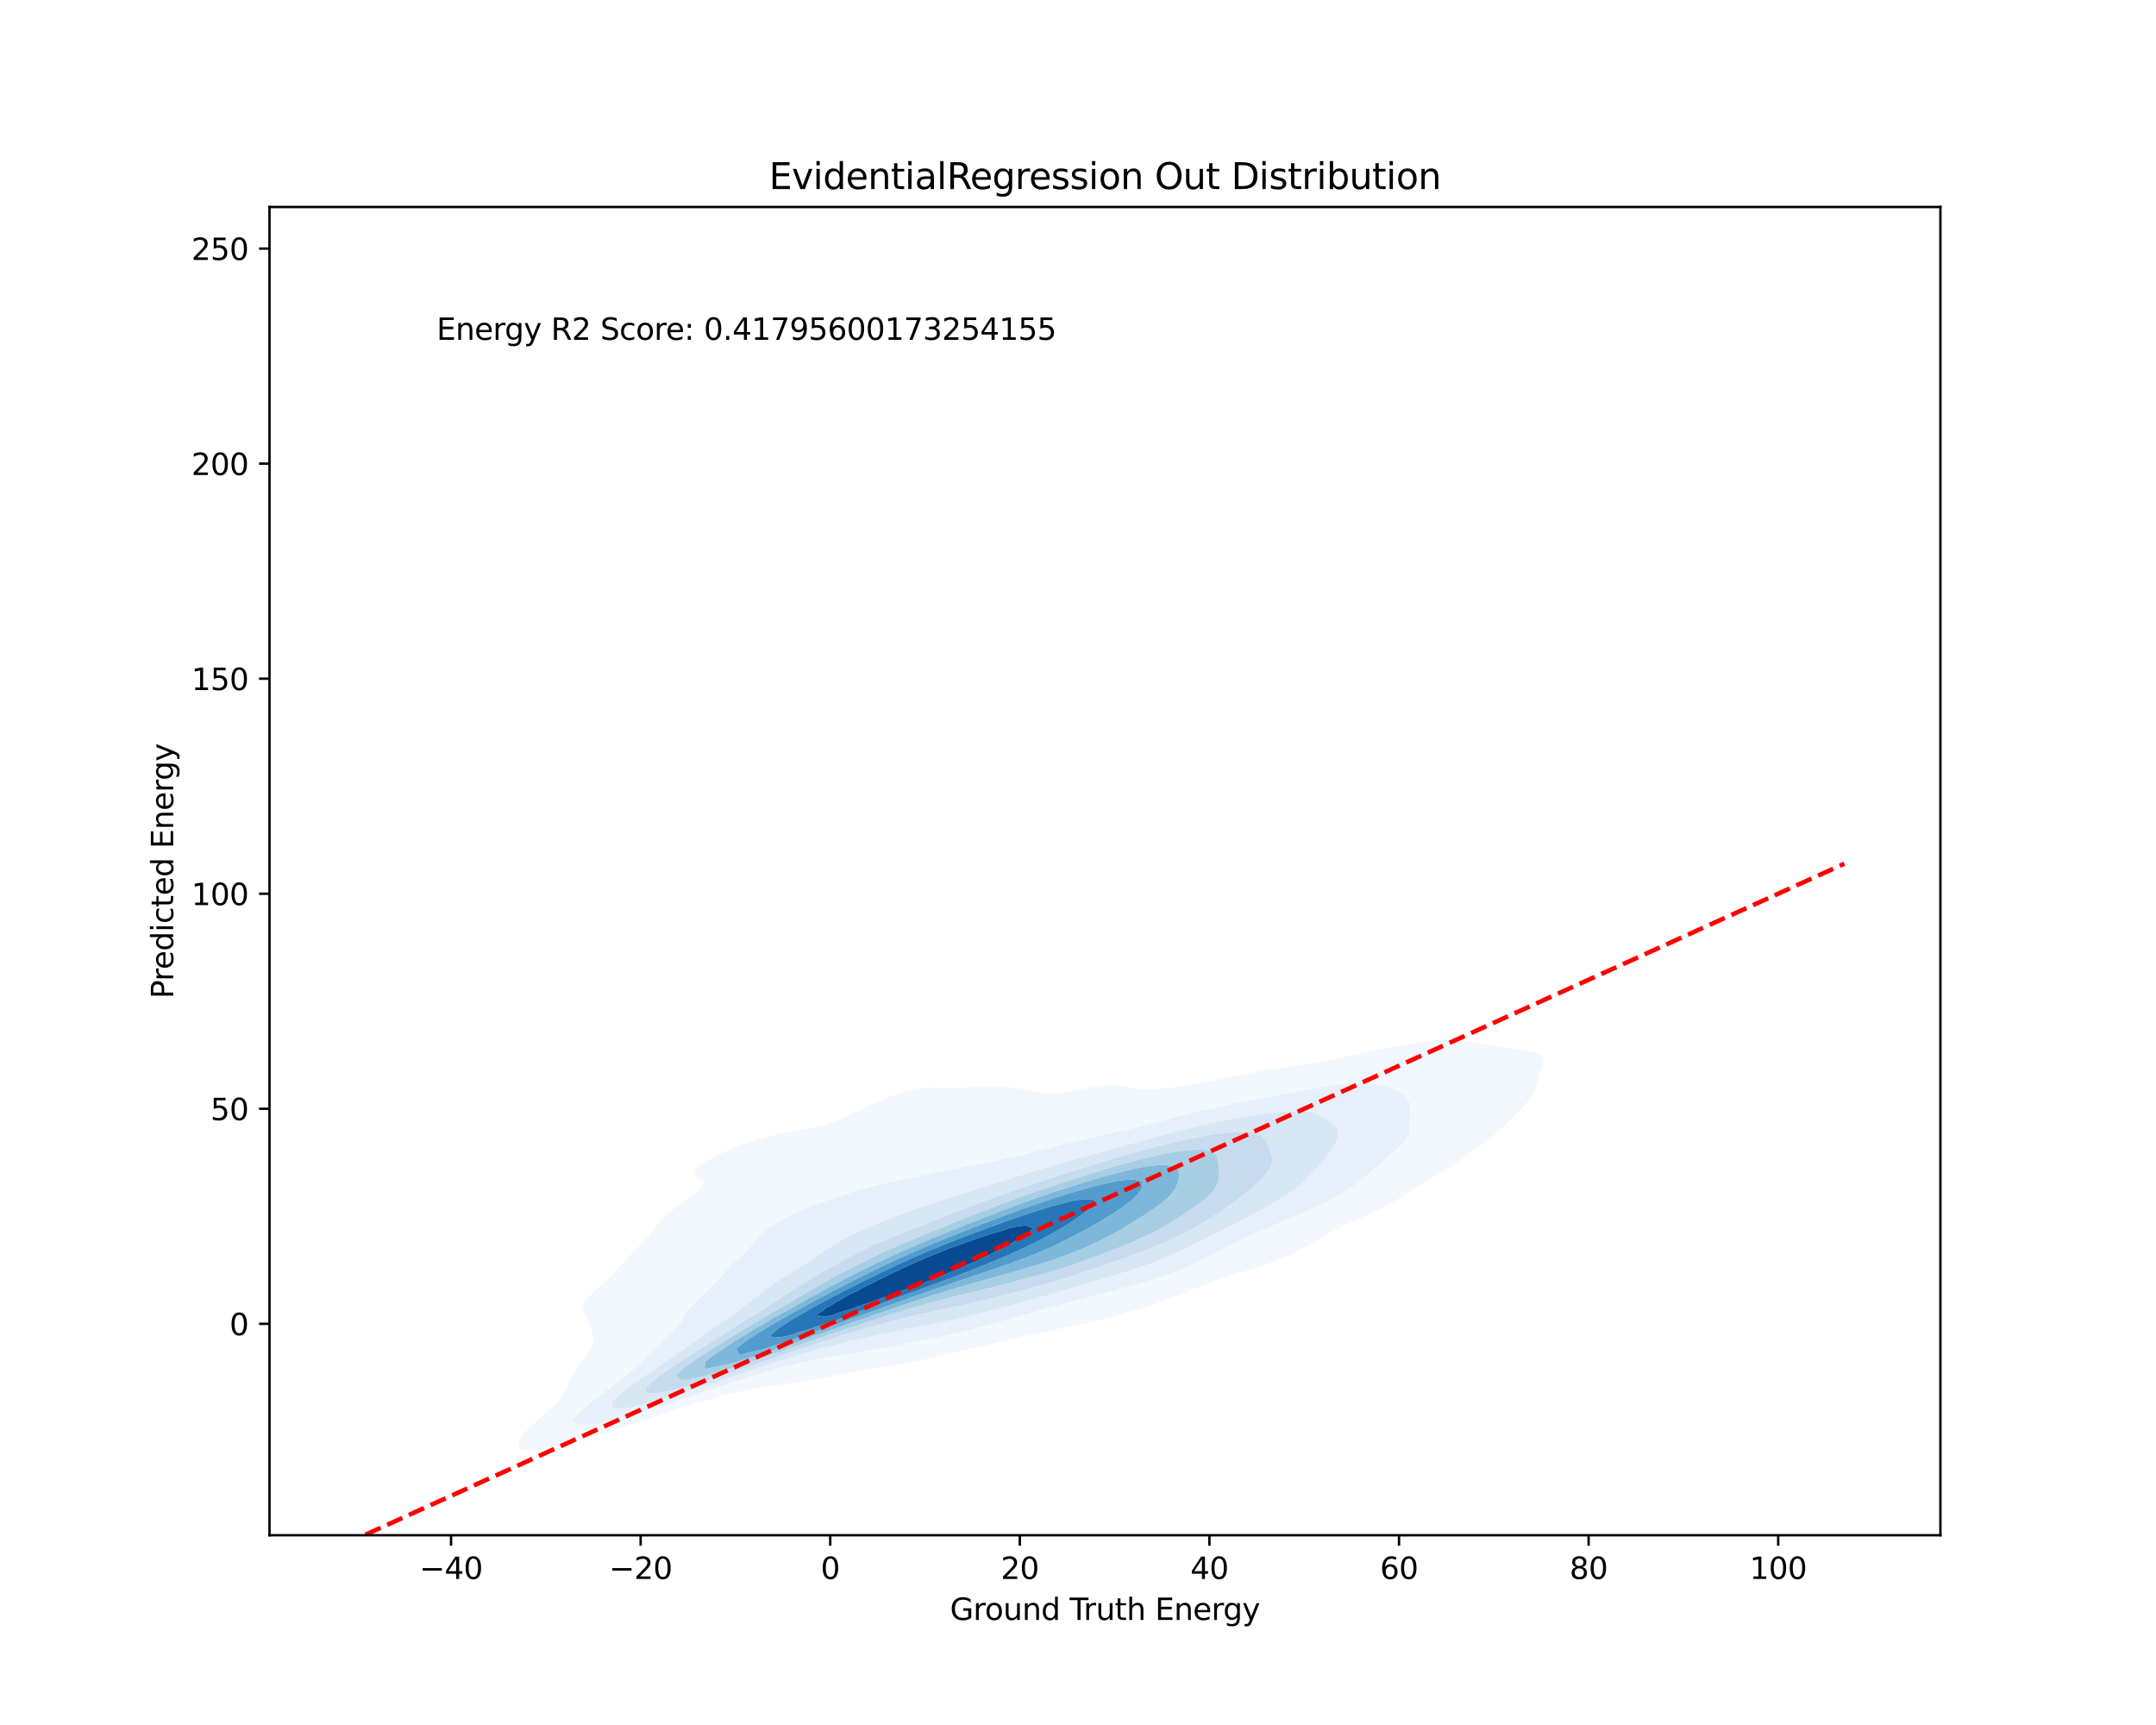 <?xml version="1.0" encoding="utf-8" standalone="no"?>
<!DOCTYPE svg PUBLIC "-//W3C//DTD SVG 1.1//EN"
  "http://www.w3.org/Graphics/SVG/1.1/DTD/svg11.dtd">
<svg xmlns:xlink="http://www.w3.org/1999/xlink" width="720pt" height="576pt" viewBox="0 0 720 576" xmlns="http://www.w3.org/2000/svg" version="1.1">
 <defs>
  <style type="text/css">*{stroke-linejoin: round; stroke-linecap: butt}</style>
 </defs>
 <g id="figure_1">
  <g id="patch_1">
   <path d="M 0 576 
L 720 576 
L 720 0 
L 0 0 
z
" style="fill: #ffffff"/>
  </g>
  <g id="axes_1">
   <g id="patch_2">
    <path d="M 90 512.64 
L 648 512.64 
L 648 69.12 
L 90 69.12 
z
" style="fill: #ffffff"/>
   </g>
   <g id="QuadContourSet_1">
    <path d="M 174.121 483.968 
L 176.925 484.219 
L 179.729 484.003 
L 181.558 483.666 
L 182.533 483.524 
L 185.337 483.007 
L 188.141 482.406 
L 190.945 481.601 
L 191.414 481.438 
L 193.749 480.908 
L 196.553 480.159 
L 199.129 479.209 
L 199.357 479.154 
L 202.161 478.465 
L 204.965 477.537 
L 206.313 476.98 
L 207.769 476.622 
L 210.573 475.816 
L 213.135 474.751 
L 213.377 474.691 
L 216.181 473.988 
L 218.985 472.964 
L 220.019 472.523 
L 221.789 472.087 
L 224.593 471.217 
L 226.781 470.294 
L 227.397 470.141 
L 230.201 469.416 
L 233.005 468.363 
L 233.774 468.065 
L 235.809 467.608 
L 238.613 466.83 
L 241.382 465.836 
L 241.417 465.829 
L 244.221 465.315 
L 247.025 464.691 
L 249.829 464.013 
L 251.697 463.608 
L 252.633 463.472 
L 255.437 463.089 
L 258.241 462.681 
L 261.045 462.265 
L 263.849 461.829 
L 266.494 461.379 
L 266.653 461.358 
L 269.457 460.968 
L 272.261 460.53 
L 275.065 460.036 
L 277.869 459.476 
L 279.377 459.15 
L 280.673 458.943 
L 283.477 458.479 
L 286.281 457.984 
L 289.085 457.454 
L 291.701 456.921 
L 291.889 456.894 
L 294.693 456.493 
L 297.497 456.055 
L 300.302 455.557 
L 303.106 454.973 
L 304.299 454.693 
L 305.91 454.42 
L 308.714 453.89 
L 311.518 453.272 
L 314.322 452.547 
L 314.638 452.464 
L 317.126 451.982 
L 319.93 451.38 
L 322.734 450.695 
L 324.487 450.235 
L 325.538 450.028 
L 328.342 449.445 
L 331.146 448.772 
L 333.95 448.01 
L 333.962 448.006 
L 336.754 447.419 
L 339.558 446.765 
L 342.362 446.073 
L 343.588 445.778 
L 345.166 445.466 
L 347.97 444.91 
L 350.774 444.337 
L 353.578 443.739 
L 354.452 443.549 
L 356.382 443.186 
L 359.186 442.619 
L 361.99 441.996 
L 364.759 441.32 
L 364.794 441.313 
L 367.598 440.672 
L 370.402 439.964 
L 373.206 439.189 
L 373.541 439.091 
L 376.01 438.445 
L 378.814 437.625 
L 381.115 436.863 
L 381.618 436.72 
L 384.422 435.841 
L 387.226 434.782 
L 387.581 434.634 
L 390.03 433.801 
L 392.834 432.646 
L 393.369 432.405 
L 395.638 431.595 
L 398.442 430.425 
L 399.011 430.176 
L 401.246 429.391 
L 404.05 428.304 
L 404.967 427.948 
L 406.854 427.321 
L 409.658 426.373 
L 411.57 425.719 
L 412.462 425.436 
L 415.266 424.594 
L 418.07 423.705 
L 418.747 423.49 
L 420.874 422.824 
L 423.678 421.874 
L 425.34 421.262 
L 426.482 420.823 
L 429.286 419.654 
L 430.651 419.033 
L 432.09 418.339 
L 434.894 416.853 
L 434.983 416.804 
L 437.698 415.271 
L 438.835 414.575 
L 440.503 413.638 
L 442.626 412.347 
L 443.307 412 
L 446.111 410.504 
L 446.803 410.118 
L 448.915 409.158 
L 451.484 407.889 
L 451.719 407.788 
L 454.523 406.602 
L 456.581 405.66 
L 457.327 405.328 
L 460.131 404.063 
L 461.455 403.432 
L 462.935 402.678 
L 465.529 401.203 
L 465.739 401.078 
L 468.543 399.323 
L 469.048 398.974 
L 471.347 397.511 
L 472.453 396.745 
L 474.151 395.707 
L 476.033 394.517 
L 476.955 393.958 
L 479.757 392.288 
L 479.759 392.287 
L 482.563 390.601 
L 483.505 390.059 
L 485.367 388.825 
L 486.939 387.83 
L 488.171 386.951 
L 490.108 385.602 
L 490.975 384.979 
L 493.211 383.373 
L 493.779 382.963 
L 496.247 381.144 
L 496.583 380.884 
L 499.029 378.915 
L 499.387 378.605 
L 501.51 376.687 
L 502.191 376.045 
L 503.846 374.458 
L 504.995 373.326 
L 506.133 372.229 
L 507.799 370.489 
L 508.296 370 
L 510.211 367.772 
L 510.603 367.157 
L 511.762 365.543 
L 512.858 363.314 
L 513.407 361.565 
L 513.57 361.085 
L 514.125 358.857 
L 514.863 356.628 
L 515.528 354.399 
L 514.617 352.17 
L 513.407 351.684 
L 510.603 351.013 
L 507.799 350.559 
L 504.995 350.124 
L 503.881 349.942 
L 502.191 349.661 
L 499.387 349.258 
L 496.583 348.893 
L 493.779 348.48 
L 490.975 347.966 
L 489.68 347.713 
L 488.171 347.432 
L 485.367 347.146 
L 482.563 347.129 
L 479.759 347.308 
L 476.955 347.631 
L 476.452 347.713 
L 474.151 348.056 
L 471.347 348.492 
L 468.543 348.946 
L 465.739 349.455 
L 463.469 349.942 
L 462.935 350.036 
L 460.131 350.542 
L 457.327 351.09 
L 454.523 351.729 
L 452.809 352.17 
L 451.719 352.387 
L 448.915 352.943 
L 446.111 353.559 
L 443.307 354.234 
L 442.553 354.399 
L 440.503 354.726 
L 437.698 355.156 
L 434.894 355.582 
L 432.09 356.002 
L 429.286 356.432 
L 428.092 356.628 
L 426.482 356.825 
L 423.678 357.217 
L 420.874 357.672 
L 418.07 358.204 
L 415.266 358.824 
L 415.123 358.857 
L 412.462 359.32 
L 409.658 359.861 
L 406.854 360.451 
L 404.05 361.075 
L 404.001 361.085 
L 401.246 361.533 
L 398.442 361.999 
L 395.638 362.47 
L 392.834 362.938 
L 390.424 363.314 
L 390.03 363.361 
L 387.226 363.61 
L 384.422 363.78 
L 381.618 363.803 
L 378.814 363.543 
L 377.726 363.314 
L 376.01 362.85 
L 373.206 362.354 
L 370.402 362.324 
L 367.598 362.593 
L 364.794 363.015 
L 363.251 363.314 
L 361.99 363.592 
L 359.186 364.142 
L 356.382 364.584 
L 353.578 364.941 
L 350.774 365.159 
L 347.97 365.068 
L 345.166 364.539 
L 342.362 363.843 
L 339.558 363.337 
L 339.358 363.314 
L 336.754 363.082 
L 333.95 362.933 
L 331.146 362.864 
L 328.342 362.883 
L 325.538 362.987 
L 322.734 363.144 
L 319.93 363.281 
L 317.126 363.314 
L 317.126 363.314 
L 317.126 363.314 
L 314.322 363.226 
L 311.518 363.125 
L 308.714 363.178 
L 307.525 363.314 
L 305.91 363.526 
L 303.106 364.173 
L 300.302 365.013 
L 298.947 365.543 
L 297.497 366.08 
L 294.693 367.305 
L 293.824 367.772 
L 291.889 368.593 
L 289.085 370 
L 289.085 370 
L 286.281 371.21 
L 284.176 372.229 
L 283.477 372.524 
L 280.673 373.649 
L 278.674 374.458 
L 277.869 374.764 
L 275.065 375.667 
L 272.261 376.459 
L 271.286 376.687 
L 269.457 377.096 
L 266.653 377.586 
L 263.849 378.027 
L 261.045 378.505 
L 259.129 378.915 
L 258.241 379.106 
L 255.437 379.833 
L 252.633 380.638 
L 251.102 381.144 
L 249.829 381.593 
L 247.025 382.592 
L 244.943 383.373 
L 244.221 383.691 
L 241.417 384.877 
L 239.748 385.602 
L 238.613 386.243 
L 235.809 387.706 
L 235.581 387.83 
L 233.005 389.83 
L 232.68 390.059 
L 231.931 392.288 
L 233.005 393.125 
L 235.12 394.517 
L 234.229 396.745 
L 233.005 397.715 
L 231.558 398.974 
L 230.201 399.952 
L 228.448 401.203 
L 227.397 401.985 
L 225.356 403.432 
L 224.593 404.044 
L 222.514 405.66 
L 221.789 406.376 
L 220.276 407.889 
L 218.985 409.72 
L 218.725 410.118 
L 217.003 412.347 
L 216.181 413.196 
L 214.949 414.575 
L 213.377 416.164 
L 212.743 416.804 
L 210.579 419.033 
L 210.573 419.04 
L 208.471 421.262 
L 207.769 422.073 
L 206.461 423.49 
L 204.965 425.158 
L 204.459 425.719 
L 202.243 427.948 
L 202.161 428.02 
L 199.704 430.176 
L 199.357 430.499 
L 197.133 432.405 
L 196.553 433.127 
L 195.132 434.634 
L 194.527 436.863 
L 195.438 439.091 
L 196.542 441.32 
L 196.553 441.347 
L 197.335 443.549 
L 198.131 445.778 
L 198.389 448.006 
L 197.541 450.235 
L 196.553 451.669 
L 196.024 452.464 
L 194.273 454.693 
L 193.749 455.392 
L 192.543 456.921 
L 191.067 459.15 
L 190.945 459.419 
L 189.907 461.379 
L 189.06 463.608 
L 188.141 465.69 
L 188.072 465.836 
L 186.236 468.065 
L 185.337 468.924 
L 184.01 470.294 
L 182.533 471.584 
L 181.542 472.523 
L 179.729 474.093 
L 179.007 474.751 
L 176.925 476.675 
L 176.592 476.98 
L 174.437 479.209 
L 174.121 479.766 
L 172.88 481.438 
L 173.314 483.666 
z
M 191.232 474.751 
L 192.608 472.523 
L 193.749 471.537 
L 194.96 470.294 
L 196.553 469.035 
L 197.688 468.065 
L 199.357 466.782 
L 200.582 465.836 
L 202.161 464.617 
L 203.539 463.608 
L 204.965 462.469 
L 206.468 461.379 
L 207.769 460.285 
L 209.29 459.15 
L 210.573 458.008 
L 211.954 456.921 
L 213.377 455.59 
L 214.445 454.693 
L 216.181 453.014 
L 216.796 452.464 
L 218.985 450.344 
L 219.102 450.235 
L 221.409 448.006 
L 221.789 447.63 
L 223.739 445.778 
L 224.593 444.844 
L 225.878 443.549 
L 227.397 441.496 
L 227.541 441.32 
L 228.772 439.091 
L 230.201 437.049 
L 230.326 436.863 
L 232.439 434.634 
L 233.005 434.098 
L 234.809 432.405 
L 235.809 431.415 
L 237.143 430.176 
L 238.613 428.602 
L 239.303 427.948 
L 241.277 425.719 
L 241.417 425.536 
L 243.264 423.49 
L 244.221 422.496 
L 245.593 421.262 
L 247.025 419.93 
L 248.127 419.033 
L 249.829 417.215 
L 250.257 416.804 
L 251.981 414.575 
L 252.633 413.887 
L 254.015 412.347 
L 255.437 411.185 
L 256.703 410.118 
L 258.241 409.114 
L 260.108 407.889 
L 261.045 407.375 
L 263.849 405.872 
L 264.267 405.66 
L 266.653 404.593 
L 269.292 403.432 
L 269.457 403.36 
L 272.261 402.296 
L 275.065 401.267 
L 275.264 401.203 
L 277.869 400.291 
L 280.673 399.356 
L 281.963 398.974 
L 283.477 398.449 
L 286.281 397.538 
L 289.085 396.789 
L 289.274 396.745 
L 291.889 395.986 
L 294.693 395.296 
L 297.497 394.757 
L 298.82 394.517 
L 300.302 394.176 
L 303.106 393.523 
L 305.91 392.938 
L 308.714 392.394 
L 309.235 392.288 
L 311.518 391.744 
L 314.322 391.139 
L 317.126 390.585 
L 319.93 390.075 
L 320.02 390.059 
L 322.734 389.511 
L 325.538 388.954 
L 328.342 388.415 
L 331.146 387.915 
L 331.594 387.83 
L 333.95 387.28 
L 336.754 386.623 
L 339.558 386.012 
L 341.474 385.602 
L 342.362 385.368 
L 345.166 384.603 
L 347.97 383.909 
L 350.27 383.373 
L 350.774 383.235 
L 353.578 382.464 
L 356.382 381.777 
L 359.186 381.152 
L 359.22 381.144 
L 361.99 380.447 
L 364.794 379.803 
L 367.598 379.201 
L 368.978 378.915 
L 370.402 378.575 
L 373.206 377.907 
L 376.01 377.256 
L 378.613 376.687 
L 378.814 376.635 
L 381.618 375.88 
L 384.422 375.156 
L 387.226 374.495 
L 387.381 374.458 
L 390.03 373.71 
L 392.834 372.976 
L 395.638 372.32 
L 396.035 372.229 
L 398.442 371.58 
L 401.246 370.886 
L 404.05 370.262 
L 405.308 370 
L 406.854 369.616 
L 409.658 368.969 
L 412.462 368.388 
L 415.266 367.864 
L 415.786 367.772 
L 418.07 367.288 
L 420.874 366.738 
L 423.678 366.226 
L 426.482 365.735 
L 427.573 365.543 
L 429.286 365.199 
L 432.09 364.665 
L 434.894 364.161 
L 437.698 363.673 
L 439.853 363.314 
L 440.503 363.195 
L 443.307 362.738 
L 446.111 362.338 
L 448.915 362.013 
L 451.719 361.794 
L 454.523 361.72 
L 457.327 361.84 
L 460.131 362.199 
L 462.935 362.817 
L 464.63 363.314 
L 465.739 363.821 
L 468.543 365.411 
L 468.735 365.543 
L 470.528 367.772 
L 470.959 370 
L 470.752 372.229 
L 470.592 374.458 
L 470.725 376.687 
L 470.411 378.915 
L 469 381.144 
L 468.543 381.577 
L 466.794 383.373 
L 465.739 384.281 
L 464.281 385.602 
L 462.935 386.757 
L 461.735 387.83 
L 460.131 389.214 
L 459.202 390.059 
L 457.327 391.631 
L 456.587 392.288 
L 454.523 393.926 
L 453.803 394.517 
L 451.719 396.049 
L 450.77 396.745 
L 448.915 397.967 
L 447.337 398.974 
L 446.111 399.676 
L 443.307 401.203 
L 443.307 401.203 
L 440.503 402.574 
L 438.667 403.432 
L 437.698 403.863 
L 434.894 405.078 
L 433.538 405.66 
L 432.09 406.28 
L 429.286 407.436 
L 428.187 407.889 
L 426.482 408.623 
L 423.678 409.767 
L 422.824 410.118 
L 420.874 410.995 
L 418.07 412.174 
L 417.67 412.347 
L 415.266 413.526 
L 412.974 414.575 
L 412.462 414.849 
L 409.658 416.325 
L 408.713 416.804 
L 406.854 417.847 
L 404.591 419.033 
L 404.05 419.325 
L 401.246 420.789 
L 400.28 421.262 
L 398.442 422.153 
L 395.638 423.377 
L 395.367 423.49 
L 392.834 424.55 
L 390.03 425.566 
L 389.578 425.719 
L 387.226 426.562 
L 384.422 427.435 
L 382.596 427.948 
L 381.618 428.255 
L 378.814 429.073 
L 376.01 429.802 
L 374.5 430.176 
L 373.206 430.549 
L 370.402 431.32 
L 367.598 432.028 
L 366.057 432.405 
L 364.794 432.772 
L 361.99 433.552 
L 359.186 434.261 
L 357.661 434.634 
L 356.382 435.011 
L 353.578 435.802 
L 350.774 436.525 
L 349.453 436.863 
L 347.97 437.318 
L 345.166 438.136 
L 342.362 438.891 
L 341.619 439.091 
L 339.558 439.74 
L 336.754 440.548 
L 333.95 441.295 
L 333.855 441.32 
L 331.146 442.127 
L 328.342 442.874 
L 325.62 443.549 
L 325.538 443.572 
L 322.734 444.322 
L 319.93 444.997 
L 317.126 445.621 
L 316.377 445.778 
L 314.322 446.267 
L 311.518 446.876 
L 308.714 447.438 
L 305.91 447.962 
L 305.667 448.006 
L 303.106 448.539 
L 300.302 449.084 
L 297.497 449.6 
L 294.693 450.094 
L 293.874 450.235 
L 291.889 450.624 
L 289.085 451.147 
L 286.281 451.641 
L 283.477 452.103 
L 281.088 452.464 
L 280.673 452.54 
L 277.869 453.055 
L 275.065 453.562 
L 272.261 454.062 
L 269.457 454.531 
L 268.554 454.693 
L 266.653 455.179 
L 263.849 455.938 
L 261.045 456.6 
L 259.616 456.921 
L 258.241 457.383 
L 255.437 458.296 
L 252.633 459.001 
L 252.047 459.15 
L 249.829 459.993 
L 247.025 460.855 
L 244.969 461.379 
L 244.221 461.668 
L 241.417 462.7 
L 238.613 463.468 
L 238.107 463.608 
L 235.809 464.535 
L 233.005 465.407 
L 231.446 465.836 
L 230.201 466.344 
L 227.397 467.316 
L 224.665 468.065 
L 224.593 468.094 
L 221.789 469.164 
L 218.985 469.976 
L 217.822 470.294 
L 216.181 470.908 
L 213.377 471.76 
L 210.573 472.501 
L 210.488 472.523 
L 207.769 473.382 
L 204.965 474.086 
L 202.206 474.751 
L 202.161 474.765 
L 199.357 475.384 
L 196.553 475.786 
L 193.749 475.875 
z
" clip-path="url(#pa4a74174a2)" style="fill: #f2f8fd"/>
    <path d="M 193.749 475.875 
L 196.553 475.786 
L 199.357 475.384 
L 202.161 474.765 
L 202.206 474.751 
L 204.965 474.086 
L 207.769 473.382 
L 210.488 472.523 
L 210.573 472.501 
L 213.377 471.76 
L 216.181 470.908 
L 217.822 470.294 
L 218.985 469.976 
L 221.789 469.164 
L 224.593 468.094 
L 224.665 468.065 
L 227.397 467.316 
L 230.201 466.344 
L 231.446 465.836 
L 233.005 465.407 
L 235.809 464.535 
L 238.107 463.608 
L 238.613 463.468 
L 241.417 462.7 
L 244.221 461.668 
L 244.969 461.379 
L 247.025 460.855 
L 249.829 459.993 
L 252.047 459.15 
L 252.633 459.001 
L 255.437 458.296 
L 258.241 457.383 
L 259.616 456.921 
L 261.045 456.6 
L 263.849 455.938 
L 266.653 455.179 
L 268.554 454.693 
L 269.457 454.531 
L 272.261 454.062 
L 275.065 453.562 
L 277.869 453.055 
L 280.673 452.54 
L 281.088 452.464 
L 283.477 452.103 
L 286.281 451.641 
L 289.085 451.147 
L 291.889 450.624 
L 293.874 450.235 
L 294.693 450.094 
L 297.497 449.6 
L 300.302 449.084 
L 303.106 448.539 
L 305.667 448.006 
L 305.91 447.962 
L 308.714 447.438 
L 311.518 446.876 
L 314.322 446.267 
L 316.377 445.778 
L 317.126 445.621 
L 319.93 444.997 
L 322.734 444.322 
L 325.538 443.572 
L 325.62 443.549 
L 328.342 442.874 
L 331.146 442.127 
L 333.855 441.32 
L 333.95 441.295 
L 336.754 440.548 
L 339.558 439.74 
L 341.619 439.091 
L 342.362 438.891 
L 345.166 438.136 
L 347.97 437.318 
L 349.453 436.863 
L 350.774 436.525 
L 353.578 435.802 
L 356.382 435.011 
L 357.661 434.634 
L 359.186 434.261 
L 361.99 433.552 
L 364.794 432.772 
L 366.057 432.405 
L 367.598 432.028 
L 370.402 431.32 
L 373.206 430.549 
L 374.5 430.176 
L 376.01 429.802 
L 378.814 429.073 
L 381.618 428.255 
L 382.596 427.948 
L 384.422 427.435 
L 387.226 426.562 
L 389.578 425.719 
L 390.03 425.566 
L 392.834 424.55 
L 395.367 423.49 
L 395.638 423.377 
L 398.442 422.153 
L 400.28 421.262 
L 401.246 420.789 
L 404.05 419.325 
L 404.591 419.033 
L 406.854 417.847 
L 408.713 416.804 
L 409.658 416.325 
L 412.462 414.849 
L 412.974 414.575 
L 415.266 413.526 
L 417.67 412.347 
L 418.07 412.174 
L 420.874 410.995 
L 422.824 410.118 
L 423.678 409.767 
L 426.482 408.623 
L 428.187 407.889 
L 429.286 407.436 
L 432.09 406.28 
L 433.538 405.66 
L 434.894 405.078 
L 437.698 403.863 
L 438.667 403.432 
L 440.503 402.574 
L 443.307 401.203 
L 443.307 401.203 
L 446.111 399.676 
L 447.337 398.974 
L 448.915 397.967 
L 450.77 396.745 
L 451.719 396.049 
L 453.803 394.517 
L 454.523 393.926 
L 456.587 392.288 
L 457.327 391.631 
L 459.202 390.059 
L 460.131 389.214 
L 461.735 387.83 
L 462.935 386.757 
L 464.281 385.602 
L 465.739 384.281 
L 466.794 383.373 
L 468.543 381.577 
L 469 381.144 
L 470.411 378.915 
L 470.725 376.687 
L 470.592 374.458 
L 470.752 372.229 
L 470.959 370 
L 470.528 367.772 
L 468.735 365.543 
L 468.543 365.411 
L 465.739 363.821 
L 464.63 363.314 
L 462.935 362.817 
L 460.131 362.199 
L 457.327 361.84 
L 454.523 361.72 
L 451.719 361.794 
L 448.915 362.013 
L 446.111 362.338 
L 443.307 362.738 
L 440.503 363.195 
L 439.853 363.314 
L 437.698 363.673 
L 434.894 364.161 
L 432.09 364.665 
L 429.286 365.199 
L 427.573 365.543 
L 426.482 365.735 
L 423.678 366.226 
L 420.874 366.738 
L 418.07 367.288 
L 415.786 367.772 
L 415.266 367.864 
L 412.462 368.388 
L 409.658 368.969 
L 406.854 369.616 
L 405.308 370 
L 404.05 370.262 
L 401.246 370.886 
L 398.442 371.58 
L 396.035 372.229 
L 395.638 372.32 
L 392.834 372.976 
L 390.03 373.71 
L 387.381 374.458 
L 387.226 374.495 
L 384.422 375.156 
L 381.618 375.88 
L 378.814 376.635 
L 378.613 376.687 
L 376.01 377.256 
L 373.206 377.907 
L 370.402 378.575 
L 368.978 378.915 
L 367.598 379.201 
L 364.794 379.803 
L 361.99 380.447 
L 359.22 381.144 
L 359.186 381.152 
L 356.382 381.777 
L 353.578 382.464 
L 350.774 383.235 
L 350.27 383.373 
L 347.97 383.909 
L 345.166 384.603 
L 342.362 385.368 
L 341.474 385.602 
L 339.558 386.012 
L 336.754 386.623 
L 333.95 387.28 
L 331.594 387.83 
L 331.146 387.915 
L 328.342 388.415 
L 325.538 388.954 
L 322.734 389.511 
L 320.02 390.059 
L 319.93 390.075 
L 317.126 390.585 
L 314.322 391.139 
L 311.518 391.744 
L 309.235 392.288 
L 308.714 392.394 
L 305.91 392.938 
L 303.106 393.523 
L 300.302 394.176 
L 298.82 394.517 
L 297.497 394.757 
L 294.693 395.296 
L 291.889 395.986 
L 289.274 396.745 
L 289.085 396.789 
L 286.281 397.538 
L 283.477 398.449 
L 281.963 398.974 
L 280.673 399.356 
L 277.869 400.291 
L 275.264 401.203 
L 275.065 401.267 
L 272.261 402.296 
L 269.457 403.36 
L 269.292 403.432 
L 266.653 404.593 
L 264.267 405.66 
L 263.849 405.872 
L 261.045 407.375 
L 260.108 407.889 
L 258.241 409.114 
L 256.703 410.118 
L 255.437 411.185 
L 254.015 412.347 
L 252.633 413.887 
L 251.981 414.575 
L 250.257 416.804 
L 249.829 417.215 
L 248.127 419.033 
L 247.025 419.93 
L 245.593 421.262 
L 244.221 422.496 
L 243.264 423.49 
L 241.417 425.536 
L 241.277 425.719 
L 239.303 427.948 
L 238.613 428.602 
L 237.143 430.176 
L 235.809 431.415 
L 234.809 432.405 
L 233.005 434.098 
L 232.439 434.634 
L 230.326 436.863 
L 230.201 437.049 
L 228.772 439.091 
L 227.541 441.32 
L 227.397 441.496 
L 225.878 443.549 
L 224.593 444.844 
L 223.739 445.778 
L 221.789 447.63 
L 221.409 448.006 
L 219.102 450.235 
L 218.985 450.344 
L 216.796 452.464 
L 216.181 453.014 
L 214.445 454.693 
L 213.377 455.59 
L 211.954 456.921 
L 210.573 458.008 
L 209.29 459.15 
L 207.769 460.285 
L 206.468 461.379 
L 204.965 462.469 
L 203.539 463.608 
L 202.161 464.617 
L 200.582 465.836 
L 199.357 466.782 
L 197.688 468.065 
L 196.553 469.035 
L 194.96 470.294 
L 193.749 471.537 
L 192.608 472.523 
L 191.232 474.751 
z
M 204.347 470.294 
L 204.496 468.065 
L 204.965 467.669 
L 206.747 465.836 
L 207.769 465.063 
L 209.518 463.608 
L 210.573 462.842 
L 212.553 461.379 
L 213.377 460.784 
L 215.749 459.15 
L 216.181 458.835 
L 218.985 456.965 
L 219.051 456.921 
L 221.789 455.014 
L 222.298 454.693 
L 224.593 453.066 
L 225.568 452.464 
L 227.397 451.121 
L 228.799 450.235 
L 230.201 449.166 
L 231.935 448.006 
L 233.005 447.181 
L 235.01 445.778 
L 235.809 445.175 
L 238.144 443.549 
L 238.613 443.201 
L 241.407 441.32 
L 241.417 441.312 
L 244.221 439.324 
L 244.589 439.091 
L 247.025 437.269 
L 247.64 436.863 
L 249.829 435.11 
L 250.488 434.634 
L 252.633 432.899 
L 253.28 432.405 
L 255.437 430.776 
L 256.253 430.176 
L 258.241 428.801 
L 259.508 427.948 
L 261.045 426.938 
L 262.997 425.719 
L 263.849 425.159 
L 266.581 423.49 
L 266.653 423.441 
L 269.457 421.586 
L 269.992 421.262 
L 272.261 419.692 
L 273.308 419.033 
L 275.065 417.815 
L 276.678 416.804 
L 277.869 416.017 
L 280.34 414.575 
L 280.673 414.371 
L 283.477 412.815 
L 284.46 412.347 
L 286.281 411.407 
L 289.085 410.182 
L 289.246 410.118 
L 291.889 408.928 
L 294.584 407.889 
L 294.693 407.843 
L 297.497 406.689 
L 300.302 405.673 
L 300.338 405.66 
L 303.106 404.604 
L 305.91 403.641 
L 306.541 403.432 
L 308.714 402.675 
L 311.518 401.758 
L 313.308 401.203 
L 314.322 400.875 
L 317.126 399.961 
L 319.93 399.114 
L 320.386 398.974 
L 322.734 398.192 
L 325.538 397.301 
L 327.382 396.745 
L 328.342 396.425 
L 331.146 395.489 
L 333.95 394.639 
L 334.359 394.517 
L 336.754 393.704 
L 339.558 392.825 
L 341.42 392.288 
L 342.362 391.978 
L 345.166 391.075 
L 347.97 390.275 
L 348.764 390.059 
L 350.774 389.414 
L 353.578 388.587 
L 356.382 387.869 
L 356.531 387.83 
L 359.186 387.004 
L 361.99 386.234 
L 364.593 385.602 
L 364.794 385.541 
L 367.598 384.674 
L 370.402 383.925 
L 372.68 383.373 
L 373.206 383.21 
L 376.01 382.356 
L 378.814 381.625 
L 380.802 381.144 
L 381.618 380.889 
L 384.422 380.058 
L 387.226 379.34 
L 388.998 378.915 
L 390.03 378.596 
L 392.834 377.8 
L 395.638 377.11 
L 397.518 376.687 
L 398.442 376.423 
L 401.246 375.704 
L 404.05 375.088 
L 406.854 374.545 
L 407.344 374.458 
L 409.658 373.957 
L 412.462 373.432 
L 415.266 372.968 
L 418.07 372.542 
L 420.252 372.229 
L 420.874 372.126 
L 423.678 371.731 
L 426.482 371.405 
L 429.286 371.16 
L 432.09 371.02 
L 434.894 371.049 
L 437.698 371.385 
L 440.397 372.229 
L 440.503 372.284 
L 443.307 373.965 
L 444.09 374.458 
L 446.111 376.052 
L 446.707 376.687 
L 447.059 378.915 
L 446.231 381.144 
L 446.111 381.34 
L 444.948 383.373 
L 443.384 385.602 
L 443.307 385.698 
L 441.672 387.83 
L 440.503 389.179 
L 439.743 390.059 
L 437.698 392.288 
L 437.698 392.288 
L 435.565 394.517 
L 434.894 395.08 
L 432.966 396.745 
L 432.09 397.329 
L 429.78 398.974 
L 429.286 399.256 
L 426.482 400.986 
L 426.156 401.203 
L 423.678 402.584 
L 422.268 403.432 
L 420.874 404.152 
L 418.123 405.66 
L 418.07 405.686 
L 415.266 407.136 
L 413.87 407.889 
L 412.462 408.587 
L 409.658 410.002 
L 409.437 410.118 
L 406.854 411.431 
L 405 412.347 
L 404.05 412.836 
L 401.246 414.227 
L 400.515 414.575 
L 398.442 415.648 
L 395.969 416.804 
L 395.638 416.974 
L 392.834 418.34 
L 391.233 419.033 
L 390.03 419.588 
L 387.226 420.772 
L 385.937 421.262 
L 384.422 421.856 
L 381.618 422.864 
L 379.687 423.49 
L 378.814 423.782 
L 376.01 424.684 
L 373.206 425.516 
L 372.512 425.719 
L 370.402 426.373 
L 367.598 427.219 
L 365.064 427.948 
L 364.794 428.031 
L 361.99 428.911 
L 359.186 429.738 
L 357.646 430.176 
L 356.382 430.567 
L 353.578 431.408 
L 350.774 432.187 
L 349.965 432.405 
L 347.97 433.005 
L 345.166 433.801 
L 342.362 434.539 
L 341.986 434.634 
L 339.558 435.339 
L 336.754 436.099 
L 333.95 436.798 
L 333.678 436.863 
L 331.146 437.565 
L 328.342 438.286 
L 325.538 438.941 
L 324.86 439.091 
L 322.734 439.638 
L 319.93 440.304 
L 317.126 440.906 
L 315.023 441.32 
L 314.322 441.48 
L 311.518 442.085 
L 308.714 442.648 
L 305.91 443.175 
L 303.799 443.549 
L 303.106 443.692 
L 300.302 444.288 
L 297.497 444.875 
L 294.693 445.432 
L 292.871 445.778 
L 291.889 446.006 
L 289.085 446.697 
L 286.281 447.345 
L 283.477 447.913 
L 283.033 448.006 
L 280.673 448.662 
L 277.869 449.402 
L 275.065 450.036 
L 274.205 450.235 
L 272.261 450.855 
L 269.457 451.695 
L 266.653 452.387 
L 266.366 452.464 
L 263.849 453.402 
L 261.045 454.251 
L 259.43 454.693 
L 258.241 455.153 
L 255.437 456.142 
L 252.633 456.917 
L 252.619 456.921 
L 249.829 458.027 
L 247.025 458.875 
L 246.084 459.15 
L 244.221 459.886 
L 241.417 460.804 
L 239.439 461.379 
L 238.613 461.704 
L 235.809 462.695 
L 233.005 463.514 
L 232.685 463.608 
L 230.201 464.523 
L 227.397 465.366 
L 225.763 465.836 
L 224.593 466.257 
L 221.789 467.106 
L 218.985 467.877 
L 218.277 468.065 
L 216.181 468.68 
L 213.377 469.333 
L 210.573 469.934 
L 208.655 470.294 
L 207.769 470.447 
L 204.965 470.463 
z
" clip-path="url(#pa4a74174a2)" style="fill: #e7f0fa"/>
    <path d="M 204.965 470.463 
L 207.769 470.447 
L 208.655 470.294 
L 210.573 469.934 
L 213.377 469.333 
L 216.181 468.68 
L 218.277 468.065 
L 218.985 467.877 
L 221.789 467.106 
L 224.593 466.257 
L 225.763 465.836 
L 227.397 465.366 
L 230.201 464.523 
L 232.685 463.608 
L 233.005 463.514 
L 235.809 462.695 
L 238.613 461.704 
L 239.439 461.379 
L 241.417 460.804 
L 244.221 459.886 
L 246.084 459.15 
L 247.025 458.875 
L 249.829 458.027 
L 252.619 456.921 
L 252.633 456.917 
L 255.437 456.142 
L 258.241 455.153 
L 259.43 454.693 
L 261.045 454.251 
L 263.849 453.402 
L 266.366 452.464 
L 266.653 452.387 
L 269.457 451.695 
L 272.261 450.855 
L 274.205 450.235 
L 275.065 450.036 
L 277.869 449.402 
L 280.673 448.662 
L 283.033 448.006 
L 283.477 447.913 
L 286.281 447.345 
L 289.085 446.697 
L 291.889 446.006 
L 292.871 445.778 
L 294.693 445.432 
L 297.497 444.875 
L 300.302 444.288 
L 303.106 443.692 
L 303.799 443.549 
L 305.91 443.175 
L 308.714 442.648 
L 311.518 442.085 
L 314.322 441.48 
L 315.023 441.32 
L 317.126 440.906 
L 319.93 440.304 
L 322.734 439.638 
L 324.86 439.091 
L 325.538 438.941 
L 328.342 438.286 
L 331.146 437.565 
L 333.678 436.863 
L 333.95 436.798 
L 336.754 436.099 
L 339.558 435.339 
L 341.986 434.634 
L 342.362 434.539 
L 345.166 433.801 
L 347.97 433.005 
L 349.965 432.405 
L 350.774 432.187 
L 353.578 431.408 
L 356.382 430.567 
L 357.646 430.176 
L 359.186 429.738 
L 361.99 428.911 
L 364.794 428.031 
L 365.064 427.948 
L 367.598 427.219 
L 370.402 426.373 
L 372.512 425.719 
L 373.206 425.516 
L 376.01 424.684 
L 378.814 423.782 
L 379.687 423.49 
L 381.618 422.864 
L 384.422 421.856 
L 385.937 421.262 
L 387.226 420.772 
L 390.03 419.588 
L 391.233 419.033 
L 392.834 418.34 
L 395.638 416.974 
L 395.969 416.804 
L 398.442 415.648 
L 400.515 414.575 
L 401.246 414.227 
L 404.05 412.836 
L 405 412.347 
L 406.854 411.431 
L 409.437 410.118 
L 409.658 410.002 
L 412.462 408.587 
L 413.87 407.889 
L 415.266 407.136 
L 418.07 405.686 
L 418.123 405.66 
L 420.874 404.152 
L 422.268 403.432 
L 423.678 402.584 
L 426.156 401.203 
L 426.482 400.986 
L 429.286 399.256 
L 429.78 398.974 
L 432.09 397.329 
L 432.966 396.745 
L 434.894 395.08 
L 435.565 394.517 
L 437.698 392.288 
L 437.698 392.288 
L 439.743 390.059 
L 440.503 389.179 
L 441.672 387.83 
L 443.307 385.698 
L 443.384 385.602 
L 444.948 383.373 
L 446.111 381.34 
L 446.231 381.144 
L 447.059 378.915 
L 446.707 376.687 
L 446.111 376.052 
L 444.09 374.458 
L 443.307 373.965 
L 440.503 372.284 
L 440.397 372.229 
L 437.698 371.385 
L 434.894 371.049 
L 432.09 371.02 
L 429.286 371.16 
L 426.482 371.405 
L 423.678 371.731 
L 420.874 372.126 
L 420.252 372.229 
L 418.07 372.542 
L 415.266 372.968 
L 412.462 373.432 
L 409.658 373.957 
L 407.344 374.458 
L 406.854 374.545 
L 404.05 375.088 
L 401.246 375.704 
L 398.442 376.423 
L 397.518 376.687 
L 395.638 377.11 
L 392.834 377.8 
L 390.03 378.596 
L 388.998 378.915 
L 387.226 379.34 
L 384.422 380.058 
L 381.618 380.889 
L 380.802 381.144 
L 378.814 381.625 
L 376.01 382.356 
L 373.206 383.21 
L 372.68 383.373 
L 370.402 383.925 
L 367.598 384.674 
L 364.794 385.541 
L 364.593 385.602 
L 361.99 386.234 
L 359.186 387.004 
L 356.531 387.83 
L 356.382 387.869 
L 353.578 388.587 
L 350.774 389.414 
L 348.764 390.059 
L 347.97 390.275 
L 345.166 391.075 
L 342.362 391.978 
L 341.42 392.288 
L 339.558 392.825 
L 336.754 393.704 
L 334.359 394.517 
L 333.95 394.639 
L 331.146 395.489 
L 328.342 396.425 
L 327.382 396.745 
L 325.538 397.301 
L 322.734 398.192 
L 320.386 398.974 
L 319.93 399.114 
L 317.126 399.961 
L 314.322 400.875 
L 313.308 401.203 
L 311.518 401.758 
L 308.714 402.675 
L 306.541 403.432 
L 305.91 403.641 
L 303.106 404.604 
L 300.338 405.66 
L 300.302 405.673 
L 297.497 406.689 
L 294.693 407.843 
L 294.584 407.889 
L 291.889 408.928 
L 289.246 410.118 
L 289.085 410.182 
L 286.281 411.407 
L 284.46 412.347 
L 283.477 412.815 
L 280.673 414.371 
L 280.34 414.575 
L 277.869 416.017 
L 276.678 416.804 
L 275.065 417.815 
L 273.308 419.033 
L 272.261 419.692 
L 269.992 421.262 
L 269.457 421.586 
L 266.653 423.441 
L 266.581 423.49 
L 263.849 425.159 
L 262.997 425.719 
L 261.045 426.938 
L 259.508 427.948 
L 258.241 428.801 
L 256.253 430.176 
L 255.437 430.776 
L 253.28 432.405 
L 252.633 432.899 
L 250.488 434.634 
L 249.829 435.11 
L 247.64 436.863 
L 247.025 437.269 
L 244.589 439.091 
L 244.221 439.324 
L 241.417 441.312 
L 241.407 441.32 
L 238.613 443.201 
L 238.144 443.549 
L 235.809 445.175 
L 235.01 445.778 
L 233.005 447.181 
L 231.935 448.006 
L 230.201 449.166 
L 228.799 450.235 
L 227.397 451.121 
L 225.568 452.464 
L 224.593 453.066 
L 222.298 454.693 
L 221.789 455.014 
L 219.051 456.921 
L 218.985 456.965 
L 216.181 458.835 
L 215.749 459.15 
L 213.377 460.784 
L 212.553 461.379 
L 210.573 462.842 
L 209.518 463.608 
L 207.769 465.063 
L 206.747 465.836 
L 204.965 467.669 
L 204.496 468.065 
L 204.347 470.294 
z
M 215.497 463.608 
L 216.181 463.034 
L 217.715 461.379 
L 218.985 460.452 
L 220.549 459.15 
L 221.789 458.299 
L 223.719 456.921 
L 224.593 456.337 
L 227.144 454.693 
L 227.397 454.523 
L 230.201 452.747 
L 230.652 452.464 
L 233.005 450.93 
L 234.17 450.235 
L 235.809 449.134 
L 237.708 448.006 
L 238.613 447.38 
L 241.255 445.778 
L 241.417 445.665 
L 244.221 443.828 
L 244.697 443.549 
L 247.025 442.013 
L 248.219 441.32 
L 249.829 440.269 
L 251.885 439.091 
L 252.633 438.593 
L 255.437 436.934 
L 255.566 436.863 
L 258.241 435.084 
L 259.021 434.634 
L 261.045 433.23 
L 262.4 432.405 
L 263.849 431.39 
L 265.786 430.176 
L 266.653 429.59 
L 269.326 427.948 
L 269.457 427.864 
L 272.261 426.13 
L 273.002 425.719 
L 275.065 424.483 
L 276.93 423.49 
L 277.869 422.934 
L 280.673 421.429 
L 281.01 421.262 
L 283.477 419.855 
L 285.145 419.033 
L 286.281 418.403 
L 289.085 417.023 
L 289.572 416.804 
L 291.889 415.659 
L 294.501 414.575 
L 294.693 414.488 
L 297.497 413.257 
L 299.96 412.347 
L 300.302 412.202 
L 303.106 411.034 
L 305.686 410.118 
L 305.91 410.024 
L 308.714 408.832 
L 311.334 407.889 
L 311.518 407.81 
L 314.322 406.598 
L 316.91 405.66 
L 317.126 405.568 
L 319.93 404.379 
L 322.618 403.432 
L 322.734 403.384 
L 325.538 402.232 
L 328.342 401.272 
L 328.544 401.203 
L 331.146 400.165 
L 333.95 399.208 
L 334.662 398.974 
L 336.754 398.162 
L 339.558 397.197 
L 340.986 396.745 
L 342.362 396.228 
L 345.166 395.252 
L 347.607 394.517 
L 347.97 394.386 
L 350.774 393.396 
L 353.578 392.547 
L 354.475 392.288 
L 356.382 391.627 
L 359.186 390.74 
L 361.566 390.059 
L 361.99 389.916 
L 364.794 388.982 
L 367.598 388.153 
L 368.732 387.83 
L 370.402 387.283 
L 373.206 386.435 
L 376.01 385.67 
L 376.268 385.602 
L 378.814 384.833 
L 381.618 384.072 
L 384.408 383.373 
L 384.422 383.369 
L 387.226 382.607 
L 390.03 381.919 
L 392.834 381.276 
L 393.446 381.144 
L 395.638 380.618 
L 398.442 380.023 
L 401.246 379.488 
L 404.05 378.991 
L 404.552 378.915 
L 406.854 378.558 
L 409.658 378.233 
L 412.462 378.024 
L 415.266 377.974 
L 418.07 378.188 
L 420.874 378.897 
L 420.919 378.915 
L 422.857 381.144 
L 423.678 383.279 
L 423.721 383.373 
L 424.658 385.602 
L 424.925 387.83 
L 424.148 390.059 
L 423.678 390.662 
L 422.572 392.288 
L 420.874 394.057 
L 420.484 394.517 
L 418.07 396.694 
L 418.018 396.745 
L 415.28 398.974 
L 415.266 398.985 
L 412.462 401.107 
L 412.337 401.203 
L 409.658 403.127 
L 409.231 403.432 
L 406.854 405.049 
L 405.951 405.66 
L 404.05 406.856 
L 402.419 407.889 
L 401.246 408.557 
L 398.509 410.118 
L 398.442 410.153 
L 395.638 411.606 
L 394.181 412.347 
L 392.834 412.997 
L 390.03 414.282 
L 389.376 414.575 
L 387.226 415.536 
L 384.422 416.68 
L 384.111 416.804 
L 381.618 417.829 
L 378.814 418.863 
L 378.342 419.033 
L 376.01 419.915 
L 373.206 420.884 
L 372.089 421.262 
L 370.402 421.866 
L 367.598 422.825 
L 365.56 423.49 
L 364.794 423.759 
L 361.99 424.726 
L 359.186 425.617 
L 358.859 425.719 
L 356.382 426.554 
L 353.578 427.419 
L 351.744 427.948 
L 350.774 428.252 
L 347.97 429.081 
L 345.166 429.842 
L 343.876 430.176 
L 342.362 430.605 
L 339.558 431.357 
L 336.754 432.065 
L 335.356 432.405 
L 333.95 432.783 
L 331.146 433.5 
L 328.342 434.169 
L 326.272 434.634 
L 325.538 434.818 
L 322.734 435.481 
L 319.93 436.097 
L 317.126 436.67 
L 316.147 436.863 
L 314.322 437.274 
L 311.518 437.905 
L 308.714 438.518 
L 305.91 439.091 
L 305.91 439.091 
L 303.106 439.845 
L 300.302 440.562 
L 297.497 441.209 
L 297.036 441.32 
L 294.693 442.04 
L 291.889 442.836 
L 289.085 443.517 
L 288.965 443.549 
L 286.281 444.47 
L 283.477 445.284 
L 281.588 445.778 
L 280.673 446.095 
L 277.869 447.056 
L 275.065 447.838 
L 274.48 448.006 
L 272.261 448.837 
L 269.457 449.727 
L 267.712 450.235 
L 266.653 450.639 
L 263.849 451.638 
L 261.045 452.462 
L 261.039 452.464 
L 258.241 453.559 
L 255.437 454.436 
L 254.612 454.693 
L 252.633 455.465 
L 249.829 456.386 
L 248.093 456.921 
L 247.025 457.334 
L 244.221 458.294 
L 241.417 459.15 
L 241.415 459.15 
L 238.613 460.14 
L 235.809 460.987 
L 234.512 461.379 
L 233.005 461.894 
L 230.201 462.704 
L 227.397 463.501 
L 226.998 463.608 
L 224.593 464.239 
L 221.789 464.815 
L 218.985 465.284 
L 216.181 465.2 
z
" clip-path="url(#pa4a74174a2)" style="fill: #d8e7f5"/>
    <path d="M 216.181 465.2 
L 218.985 465.284 
L 221.789 464.815 
L 224.593 464.239 
L 226.998 463.608 
L 227.397 463.501 
L 230.201 462.704 
L 233.005 461.894 
L 234.512 461.379 
L 235.809 460.987 
L 238.613 460.14 
L 241.415 459.15 
L 241.417 459.15 
L 244.221 458.294 
L 247.025 457.334 
L 248.093 456.921 
L 249.829 456.386 
L 252.633 455.465 
L 254.612 454.693 
L 255.437 454.436 
L 258.241 453.559 
L 261.039 452.464 
L 261.045 452.462 
L 263.849 451.638 
L 266.653 450.639 
L 267.712 450.235 
L 269.457 449.727 
L 272.261 448.837 
L 274.48 448.006 
L 275.065 447.838 
L 277.869 447.056 
L 280.673 446.095 
L 281.588 445.778 
L 283.477 445.284 
L 286.281 444.47 
L 288.965 443.549 
L 289.085 443.517 
L 291.889 442.836 
L 294.693 442.04 
L 297.036 441.32 
L 297.497 441.209 
L 300.302 440.562 
L 303.106 439.845 
L 305.91 439.091 
L 305.91 439.091 
L 308.714 438.518 
L 311.518 437.905 
L 314.322 437.274 
L 316.147 436.863 
L 317.126 436.67 
L 319.93 436.097 
L 322.734 435.481 
L 325.538 434.818 
L 326.272 434.634 
L 328.342 434.169 
L 331.146 433.5 
L 333.95 432.783 
L 335.356 432.405 
L 336.754 432.065 
L 339.558 431.357 
L 342.362 430.605 
L 343.876 430.176 
L 345.166 429.842 
L 347.97 429.081 
L 350.774 428.252 
L 351.744 427.948 
L 353.578 427.419 
L 356.382 426.554 
L 358.859 425.719 
L 359.186 425.617 
L 361.99 424.726 
L 364.794 423.759 
L 365.56 423.49 
L 367.598 422.825 
L 370.402 421.866 
L 372.089 421.262 
L 373.206 420.884 
L 376.01 419.915 
L 378.342 419.033 
L 378.814 418.863 
L 381.618 417.829 
L 384.111 416.804 
L 384.422 416.68 
L 387.226 415.536 
L 389.376 414.575 
L 390.03 414.282 
L 392.834 412.997 
L 394.181 412.347 
L 395.638 411.606 
L 398.442 410.153 
L 398.509 410.118 
L 401.246 408.557 
L 402.419 407.889 
L 404.05 406.856 
L 405.951 405.66 
L 406.854 405.049 
L 409.231 403.432 
L 409.658 403.127 
L 412.337 401.203 
L 412.462 401.107 
L 415.266 398.985 
L 415.28 398.974 
L 418.018 396.745 
L 418.07 396.694 
L 420.484 394.517 
L 420.874 394.057 
L 422.572 392.288 
L 423.678 390.662 
L 424.148 390.059 
L 424.925 387.83 
L 424.658 385.602 
L 423.721 383.373 
L 423.678 383.279 
L 422.857 381.144 
L 420.919 378.915 
L 420.874 378.897 
L 418.07 378.188 
L 415.266 377.974 
L 412.462 378.024 
L 409.658 378.233 
L 406.854 378.558 
L 404.552 378.915 
L 404.05 378.991 
L 401.246 379.488 
L 398.442 380.023 
L 395.638 380.618 
L 393.446 381.144 
L 392.834 381.276 
L 390.03 381.919 
L 387.226 382.607 
L 384.422 383.369 
L 384.408 383.373 
L 381.618 384.072 
L 378.814 384.833 
L 376.268 385.602 
L 376.01 385.67 
L 373.206 386.435 
L 370.402 387.283 
L 368.732 387.83 
L 367.598 388.153 
L 364.794 388.982 
L 361.99 389.916 
L 361.566 390.059 
L 359.186 390.74 
L 356.382 391.627 
L 354.475 392.288 
L 353.578 392.547 
L 350.774 393.396 
L 347.97 394.386 
L 347.607 394.517 
L 345.166 395.252 
L 342.362 396.228 
L 340.986 396.745 
L 339.558 397.197 
L 336.754 398.162 
L 334.662 398.974 
L 333.95 399.208 
L 331.146 400.165 
L 328.544 401.203 
L 328.342 401.272 
L 325.538 402.232 
L 322.734 403.384 
L 322.618 403.432 
L 319.93 404.379 
L 317.126 405.568 
L 316.91 405.66 
L 314.322 406.598 
L 311.518 407.81 
L 311.334 407.889 
L 308.714 408.832 
L 305.91 410.024 
L 305.686 410.118 
L 303.106 411.034 
L 300.302 412.202 
L 299.96 412.347 
L 297.497 413.257 
L 294.693 414.488 
L 294.501 414.575 
L 291.889 415.659 
L 289.572 416.804 
L 289.085 417.023 
L 286.281 418.403 
L 285.145 419.033 
L 283.477 419.855 
L 281.01 421.262 
L 280.673 421.429 
L 277.869 422.934 
L 276.93 423.49 
L 275.065 424.483 
L 273.002 425.719 
L 272.261 426.13 
L 269.457 427.864 
L 269.326 427.948 
L 266.653 429.59 
L 265.786 430.176 
L 263.849 431.39 
L 262.4 432.405 
L 261.045 433.23 
L 259.021 434.634 
L 258.241 435.084 
L 255.566 436.863 
L 255.437 436.934 
L 252.633 438.593 
L 251.885 439.091 
L 249.829 440.269 
L 248.219 441.32 
L 247.025 442.013 
L 244.697 443.549 
L 244.221 443.828 
L 241.417 445.665 
L 241.255 445.778 
L 238.613 447.38 
L 237.708 448.006 
L 235.809 449.134 
L 234.17 450.235 
L 233.005 450.93 
L 230.652 452.464 
L 230.201 452.747 
L 227.397 454.523 
L 227.144 454.693 
L 224.593 456.337 
L 223.719 456.921 
L 221.789 458.299 
L 220.549 459.15 
L 218.985 460.452 
L 217.715 461.379 
L 216.181 463.034 
L 215.497 463.608 
z
M 225.644 459.15 
L 227.397 457.678 
L 228.052 456.921 
L 230.201 455.449 
L 231.13 454.693 
L 233.005 453.494 
L 234.515 452.464 
L 235.809 451.647 
L 238.085 450.235 
L 238.613 449.896 
L 241.417 448.197 
L 241.724 448.006 
L 244.221 446.427 
L 245.318 445.778 
L 247.025 444.687 
L 248.999 443.549 
L 249.829 443.02 
L 252.633 441.415 
L 252.802 441.32 
L 255.437 439.709 
L 256.574 439.091 
L 258.241 438.063 
L 260.469 436.863 
L 261.045 436.497 
L 263.849 434.878 
L 264.31 434.634 
L 266.653 433.165 
L 268.066 432.405 
L 269.457 431.519 
L 271.914 430.176 
L 272.261 429.958 
L 275.065 428.317 
L 275.781 427.948 
L 277.869 426.722 
L 279.852 425.719 
L 280.673 425.253 
L 283.477 423.8 
L 284.13 423.49 
L 286.281 422.326 
L 288.599 421.262 
L 289.085 421.002 
L 291.889 419.598 
L 293.19 419.033 
L 294.693 418.274 
L 297.497 417.04 
L 298.07 416.804 
L 300.302 415.746 
L 303.106 414.631 
L 303.248 414.575 
L 305.91 413.368 
L 308.614 412.347 
L 308.714 412.303 
L 311.518 411.06 
L 314.046 410.118 
L 314.322 409.996 
L 317.126 408.775 
L 319.517 407.889 
L 319.93 407.708 
L 322.734 406.517 
L 325.087 405.66 
L 325.538 405.468 
L 328.342 404.313 
L 330.838 403.432 
L 331.146 403.305 
L 333.95 402.176 
L 336.754 401.215 
L 336.79 401.203 
L 339.558 400.103 
L 342.362 399.153 
L 342.907 398.974 
L 345.166 398.11 
L 347.97 397.17 
L 349.336 396.745 
L 350.774 396.219 
L 353.578 395.277 
L 356.133 394.517 
L 356.382 394.428 
L 359.186 393.461 
L 361.99 392.608 
L 363.088 392.288 
L 364.794 391.705 
L 367.598 390.826 
L 370.29 390.059 
L 370.402 390.022 
L 373.206 389.146 
L 376.01 388.366 
L 378.085 387.83 
L 378.814 387.619 
L 381.618 386.884 
L 384.422 386.224 
L 387.226 385.602 
L 387.226 385.602 
L 390.03 385.031 
L 392.834 384.553 
L 395.638 384.163 
L 398.442 383.886 
L 401.246 383.828 
L 404.05 384.321 
L 406.157 385.602 
L 406.839 387.83 
L 406.854 388.004 
L 407.036 390.059 
L 407.138 392.288 
L 406.866 394.517 
L 406.854 394.54 
L 405.859 396.745 
L 404.05 398.92 
L 404.008 398.974 
L 401.414 401.203 
L 401.246 401.322 
L 398.442 403.341 
L 398.318 403.432 
L 395.638 405.212 
L 394.966 405.66 
L 392.834 407.021 
L 391.49 407.889 
L 390.03 408.743 
L 387.747 410.118 
L 387.226 410.383 
L 384.422 411.831 
L 383.456 412.347 
L 381.618 413.164 
L 378.814 414.443 
L 378.532 414.575 
L 376.01 415.592 
L 373.206 416.749 
L 373.078 416.804 
L 370.402 417.828 
L 367.598 418.911 
L 367.292 419.033 
L 364.794 419.956 
L 361.99 420.973 
L 361.193 421.262 
L 359.186 421.965 
L 356.382 422.9 
L 354.54 423.49 
L 353.578 423.802 
L 350.774 424.656 
L 347.97 425.458 
L 347.023 425.719 
L 345.166 426.248 
L 342.362 427.011 
L 339.558 427.74 
L 338.741 427.948 
L 336.754 428.482 
L 333.95 429.21 
L 331.146 429.897 
L 329.943 430.176 
L 328.342 430.583 
L 325.538 431.276 
L 322.734 431.928 
L 320.533 432.405 
L 319.93 432.555 
L 317.126 433.299 
L 314.322 434.012 
L 311.672 434.634 
L 311.518 434.677 
L 308.714 435.552 
L 305.91 436.347 
L 303.963 436.863 
L 303.106 437.14 
L 300.302 438.07 
L 297.497 438.871 
L 296.734 439.091 
L 294.693 439.814 
L 291.889 440.711 
L 289.763 441.32 
L 289.085 441.564 
L 286.281 442.564 
L 283.477 443.401 
L 282.998 443.549 
L 280.673 444.431 
L 277.869 445.339 
L 276.459 445.778 
L 275.065 446.312 
L 272.261 447.289 
L 269.971 448.006 
L 269.457 448.205 
L 266.653 449.245 
L 263.849 450.139 
L 263.561 450.235 
L 261.045 451.195 
L 258.241 452.111 
L 257.165 452.464 
L 255.437 453.116 
L 252.633 454.042 
L 250.612 454.693 
L 249.829 454.983 
L 247.025 455.91 
L 244.221 456.79 
L 243.805 456.921 
L 241.417 457.694 
L 238.613 458.499 
L 236.474 459.15 
L 235.809 459.354 
L 233.005 460.017 
L 230.201 460.569 
L 227.397 460.985 
z
" clip-path="url(#pa4a74174a2)" style="fill: #c7dbef"/>
    <path d="M 227.397 460.985 
L 230.201 460.569 
L 233.005 460.017 
L 235.809 459.354 
L 236.474 459.15 
L 238.613 458.499 
L 241.417 457.694 
L 243.805 456.921 
L 244.221 456.79 
L 247.025 455.91 
L 249.829 454.983 
L 250.612 454.693 
L 252.633 454.042 
L 255.437 453.116 
L 257.165 452.464 
L 258.241 452.111 
L 261.045 451.195 
L 263.561 450.235 
L 263.849 450.139 
L 266.653 449.245 
L 269.457 448.205 
L 269.971 448.006 
L 272.261 447.289 
L 275.065 446.312 
L 276.459 445.778 
L 277.869 445.339 
L 280.673 444.431 
L 282.998 443.549 
L 283.477 443.401 
L 286.281 442.564 
L 289.085 441.564 
L 289.763 441.32 
L 291.889 440.711 
L 294.693 439.814 
L 296.734 439.091 
L 297.497 438.871 
L 300.302 438.07 
L 303.106 437.14 
L 303.963 436.863 
L 305.91 436.347 
L 308.714 435.552 
L 311.518 434.677 
L 311.672 434.634 
L 314.322 434.012 
L 317.126 433.299 
L 319.93 432.555 
L 320.533 432.405 
L 322.734 431.928 
L 325.538 431.276 
L 328.342 430.583 
L 329.943 430.176 
L 331.146 429.897 
L 333.95 429.21 
L 336.754 428.482 
L 338.741 427.948 
L 339.558 427.74 
L 342.362 427.011 
L 345.166 426.248 
L 347.023 425.719 
L 347.97 425.458 
L 350.774 424.656 
L 353.578 423.802 
L 354.54 423.49 
L 356.382 422.9 
L 359.186 421.965 
L 361.193 421.262 
L 361.99 420.973 
L 364.794 419.956 
L 367.292 419.033 
L 367.598 418.911 
L 370.402 417.828 
L 373.078 416.804 
L 373.206 416.749 
L 376.01 415.592 
L 378.532 414.575 
L 378.814 414.443 
L 381.618 413.164 
L 383.456 412.347 
L 384.422 411.831 
L 387.226 410.383 
L 387.747 410.118 
L 390.03 408.743 
L 391.49 407.889 
L 392.834 407.021 
L 394.966 405.66 
L 395.638 405.212 
L 398.318 403.432 
L 398.442 403.341 
L 401.246 401.322 
L 401.414 401.203 
L 404.008 398.974 
L 404.05 398.92 
L 405.859 396.745 
L 406.854 394.54 
L 406.866 394.517 
L 407.138 392.288 
L 407.036 390.059 
L 406.854 388.004 
L 406.839 387.83 
L 406.157 385.602 
L 404.05 384.321 
L 401.246 383.828 
L 398.442 383.886 
L 395.638 384.163 
L 392.834 384.553 
L 390.03 385.031 
L 387.226 385.602 
L 387.226 385.602 
L 384.422 386.224 
L 381.618 386.884 
L 378.814 387.619 
L 378.085 387.83 
L 376.01 388.366 
L 373.206 389.146 
L 370.402 390.022 
L 370.29 390.059 
L 367.598 390.826 
L 364.794 391.705 
L 363.088 392.288 
L 361.99 392.608 
L 359.186 393.461 
L 356.382 394.428 
L 356.133 394.517 
L 353.578 395.277 
L 350.774 396.219 
L 349.336 396.745 
L 347.97 397.17 
L 345.166 398.11 
L 342.907 398.974 
L 342.362 399.153 
L 339.558 400.103 
L 336.79 401.203 
L 336.754 401.215 
L 333.95 402.176 
L 331.146 403.305 
L 330.838 403.432 
L 328.342 404.313 
L 325.538 405.468 
L 325.087 405.66 
L 322.734 406.517 
L 319.93 407.708 
L 319.517 407.889 
L 317.126 408.775 
L 314.322 409.996 
L 314.046 410.118 
L 311.518 411.06 
L 308.714 412.303 
L 308.614 412.347 
L 305.91 413.368 
L 303.248 414.575 
L 303.106 414.631 
L 300.302 415.746 
L 298.07 416.804 
L 297.497 417.04 
L 294.693 418.274 
L 293.19 419.033 
L 291.889 419.598 
L 289.085 421.002 
L 288.599 421.262 
L 286.281 422.326 
L 284.13 423.49 
L 283.477 423.8 
L 280.673 425.253 
L 279.852 425.719 
L 277.869 426.722 
L 275.781 427.948 
L 275.065 428.317 
L 272.261 429.958 
L 271.914 430.176 
L 269.457 431.519 
L 268.066 432.405 
L 266.653 433.165 
L 264.31 434.634 
L 263.849 434.878 
L 261.045 436.497 
L 260.469 436.863 
L 258.241 438.063 
L 256.574 439.091 
L 255.437 439.709 
L 252.802 441.32 
L 252.633 441.415 
L 249.829 443.02 
L 248.999 443.549 
L 247.025 444.687 
L 245.318 445.778 
L 244.221 446.427 
L 241.724 448.006 
L 241.417 448.197 
L 238.613 449.896 
L 238.085 450.235 
L 235.809 451.647 
L 234.515 452.464 
L 233.005 453.494 
L 231.13 454.693 
L 230.201 455.449 
L 228.052 456.921 
L 227.397 457.678 
L 225.644 459.15 
z
M 235.31 456.921 
L 235.486 454.693 
L 235.809 454.478 
L 238.29 452.464 
L 238.613 452.262 
L 241.417 450.382 
L 241.595 450.235 
L 244.221 448.612 
L 245.105 448.006 
L 247.025 446.828 
L 248.717 445.778 
L 249.829 445.093 
L 252.47 443.549 
L 252.633 443.449 
L 255.437 441.797 
L 256.267 441.32 
L 258.241 440.152 
L 260.18 439.091 
L 261.045 438.576 
L 263.849 437.047 
L 264.193 436.863 
L 266.653 435.422 
L 268.161 434.634 
L 269.457 433.858 
L 272.261 432.405 
L 272.261 432.405 
L 275.065 430.781 
L 276.271 430.176 
L 277.869 429.251 
L 280.492 427.948 
L 280.673 427.845 
L 283.477 426.321 
L 284.741 425.719 
L 286.281 424.888 
L 289.085 423.569 
L 289.258 423.49 
L 291.889 422.128 
L 293.844 421.262 
L 294.693 420.829 
L 297.497 419.513 
L 298.627 419.033 
L 300.302 418.214 
L 303.106 417.02 
L 303.635 416.804 
L 305.91 415.739 
L 308.714 414.632 
L 308.86 414.575 
L 311.518 413.377 
L 314.253 412.347 
L 314.322 412.316 
L 317.126 411.088 
L 319.756 410.118 
L 319.93 410.041 
L 322.734 408.842 
L 325.342 407.889 
L 325.538 407.805 
L 328.342 406.63 
L 331.029 405.66 
L 331.146 405.611 
L 333.95 404.463 
L 336.754 403.469 
L 336.861 403.432 
L 339.558 402.358 
L 342.362 401.384 
L 342.894 401.203 
L 345.166 400.336 
L 347.97 399.386 
L 349.245 398.974 
L 350.774 398.419 
L 353.578 397.491 
L 356.004 396.745 
L 356.382 396.614 
L 359.186 395.691 
L 361.99 394.852 
L 363.138 394.517 
L 364.794 393.982 
L 367.598 393.16 
L 370.402 392.382 
L 370.758 392.288 
L 373.206 391.605 
L 376.01 390.913 
L 378.814 390.265 
L 379.819 390.059 
L 381.618 389.692 
L 384.422 389.271 
L 387.226 389.018 
L 390.03 389.064 
L 392.834 389.834 
L 393.209 390.059 
L 393.928 392.288 
L 393.526 394.517 
L 392.834 396.091 
L 392.554 396.745 
L 390.951 398.974 
L 390.03 399.839 
L 388.597 401.203 
L 387.226 402.222 
L 385.606 403.432 
L 384.422 404.22 
L 382.235 405.66 
L 381.618 406.057 
L 378.814 407.819 
L 378.7 407.889 
L 376.01 409.549 
L 375.047 410.118 
L 373.206 411.162 
L 371.089 412.347 
L 370.402 412.687 
L 367.598 414.126 
L 366.726 414.575 
L 364.794 415.44 
L 361.99 416.748 
L 361.87 416.804 
L 359.186 417.874 
L 356.382 419.015 
L 356.337 419.033 
L 353.578 419.992 
L 350.774 420.958 
L 349.873 421.262 
L 347.97 421.848 
L 345.166 422.705 
L 342.492 423.49 
L 342.362 423.528 
L 339.558 424.353 
L 336.754 425.155 
L 334.677 425.719 
L 333.95 425.927 
L 331.146 426.751 
L 328.342 427.521 
L 326.73 427.948 
L 325.538 428.299 
L 322.734 429.146 
L 319.93 429.913 
L 318.981 430.176 
L 317.126 430.778 
L 314.322 431.652 
L 311.612 432.405 
L 311.518 432.437 
L 308.714 433.436 
L 305.91 434.302 
L 304.829 434.634 
L 303.106 435.266 
L 300.302 436.216 
L 298.22 436.863 
L 297.497 437.13 
L 294.693 438.151 
L 291.889 439.033 
L 291.713 439.091 
L 289.085 440.093 
L 286.281 441.013 
L 285.356 441.32 
L 283.477 442.037 
L 280.673 442.996 
L 279.007 443.549 
L 277.869 443.985 
L 275.065 444.982 
L 272.681 445.778 
L 272.261 445.939 
L 269.457 446.966 
L 266.653 447.908 
L 266.372 448.006 
L 263.849 448.934 
L 261.045 449.868 
L 259.98 450.235 
L 258.241 450.859 
L 255.437 451.762 
L 253.343 452.464 
L 252.633 452.711 
L 249.829 453.559 
L 247.025 454.418 
L 246.15 454.693 
L 244.221 455.23 
L 241.417 455.87 
L 238.613 456.504 
L 236.397 456.921 
L 235.809 456.992 
z
" clip-path="url(#pa4a74174a2)" style="fill: #a8cee4"/>
    <path d="M 235.809 456.992 
L 236.397 456.921 
L 238.613 456.504 
L 241.417 455.87 
L 244.221 455.23 
L 246.15 454.693 
L 247.025 454.418 
L 249.829 453.559 
L 252.633 452.711 
L 253.343 452.464 
L 255.437 451.762 
L 258.241 450.859 
L 259.98 450.235 
L 261.045 449.868 
L 263.849 448.934 
L 266.372 448.006 
L 266.653 447.908 
L 269.457 446.966 
L 272.261 445.939 
L 272.681 445.778 
L 275.065 444.982 
L 277.869 443.985 
L 279.007 443.549 
L 280.673 442.996 
L 283.477 442.037 
L 285.356 441.32 
L 286.281 441.013 
L 289.085 440.093 
L 291.713 439.091 
L 291.889 439.033 
L 294.693 438.151 
L 297.497 437.13 
L 298.22 436.863 
L 300.302 436.216 
L 303.106 435.266 
L 304.829 434.634 
L 305.91 434.302 
L 308.714 433.436 
L 311.518 432.437 
L 311.612 432.405 
L 314.322 431.652 
L 317.126 430.778 
L 318.981 430.176 
L 319.93 429.913 
L 322.734 429.146 
L 325.538 428.299 
L 326.73 427.948 
L 328.342 427.521 
L 331.146 426.751 
L 333.95 425.927 
L 334.677 425.719 
L 336.754 425.155 
L 339.558 424.353 
L 342.362 423.528 
L 342.492 423.49 
L 345.166 422.705 
L 347.97 421.848 
L 349.873 421.262 
L 350.774 420.958 
L 353.578 419.992 
L 356.337 419.033 
L 356.382 419.015 
L 359.186 417.874 
L 361.87 416.804 
L 361.99 416.748 
L 364.794 415.44 
L 366.726 414.575 
L 367.598 414.126 
L 370.402 412.687 
L 371.089 412.347 
L 373.206 411.162 
L 375.047 410.118 
L 376.01 409.549 
L 378.7 407.889 
L 378.814 407.819 
L 381.618 406.057 
L 382.235 405.66 
L 384.422 404.22 
L 385.606 403.432 
L 387.226 402.222 
L 388.597 401.203 
L 390.03 399.839 
L 390.951 398.974 
L 392.554 396.745 
L 392.834 396.091 
L 393.526 394.517 
L 393.928 392.288 
L 393.209 390.059 
L 392.834 389.834 
L 390.03 389.064 
L 387.226 389.018 
L 384.422 389.271 
L 381.618 389.692 
L 379.819 390.059 
L 378.814 390.265 
L 376.01 390.913 
L 373.206 391.605 
L 370.758 392.288 
L 370.402 392.382 
L 367.598 393.16 
L 364.794 393.982 
L 363.138 394.517 
L 361.99 394.852 
L 359.186 395.691 
L 356.382 396.614 
L 356.004 396.745 
L 353.578 397.491 
L 350.774 398.419 
L 349.245 398.974 
L 347.97 399.386 
L 345.166 400.336 
L 342.894 401.203 
L 342.362 401.384 
L 339.558 402.358 
L 336.861 403.432 
L 336.754 403.469 
L 333.95 404.463 
L 331.146 405.611 
L 331.029 405.66 
L 328.342 406.63 
L 325.538 407.805 
L 325.342 407.889 
L 322.734 408.842 
L 319.93 410.041 
L 319.756 410.118 
L 317.126 411.088 
L 314.322 412.316 
L 314.253 412.347 
L 311.518 413.377 
L 308.86 414.575 
L 308.714 414.632 
L 305.91 415.739 
L 303.635 416.804 
L 303.106 417.02 
L 300.302 418.214 
L 298.627 419.033 
L 297.497 419.513 
L 294.693 420.829 
L 293.844 421.262 
L 291.889 422.128 
L 289.258 423.49 
L 289.085 423.569 
L 286.281 424.888 
L 284.741 425.719 
L 283.477 426.321 
L 280.673 427.845 
L 280.492 427.948 
L 277.869 429.251 
L 276.271 430.176 
L 275.065 430.781 
L 272.261 432.405 
L 272.261 432.405 
L 269.457 433.858 
L 268.161 434.634 
L 266.653 435.422 
L 264.193 436.863 
L 263.849 437.047 
L 261.045 438.576 
L 260.18 439.091 
L 258.241 440.152 
L 256.267 441.32 
L 255.437 441.797 
L 252.633 443.449 
L 252.47 443.549 
L 249.829 445.093 
L 248.717 445.778 
L 247.025 446.828 
L 245.105 448.006 
L 244.221 448.612 
L 241.595 450.235 
L 241.417 450.382 
L 238.613 452.262 
L 238.29 452.464 
L 235.809 454.478 
L 235.486 454.693 
L 235.31 456.921 
z
M 245.857 450.235 
L 247.025 449.478 
L 248.76 448.006 
L 249.829 447.356 
L 252.118 445.778 
L 252.633 445.469 
L 255.437 443.764 
L 255.747 443.549 
L 258.241 442.104 
L 259.521 441.32 
L 261.045 440.445 
L 263.437 439.091 
L 263.849 438.854 
L 266.653 437.309 
L 267.452 436.863 
L 269.457 435.735 
L 271.542 434.634 
L 272.261 434.223 
L 275.065 432.743 
L 275.721 432.405 
L 277.869 431.218 
L 279.969 430.176 
L 280.673 429.785 
L 283.477 428.352 
L 284.31 427.948 
L 286.281 426.897 
L 288.774 425.719 
L 289.085 425.555 
L 291.889 424.144 
L 293.309 423.49 
L 294.693 422.789 
L 297.497 421.506 
L 298.046 421.262 
L 300.302 420.161 
L 302.952 419.033 
L 303.106 418.959 
L 305.91 417.661 
L 308.016 416.804 
L 308.714 416.483 
L 311.518 415.281 
L 313.336 414.575 
L 314.322 414.141 
L 317.126 413.001 
L 318.875 412.347 
L 319.93 411.895 
L 322.734 410.787 
L 324.55 410.118 
L 325.538 409.703 
L 328.342 408.607 
L 330.303 407.889 
L 331.146 407.542 
L 333.95 406.461 
L 336.162 405.66 
L 336.754 405.423 
L 339.558 404.37 
L 342.224 403.432 
L 342.362 403.378 
L 345.166 402.365 
L 347.97 401.421 
L 348.623 401.203 
L 350.774 400.467 
L 353.578 399.581 
L 355.49 398.974 
L 356.382 398.686 
L 359.186 397.861 
L 361.99 397.051 
L 363.053 396.745 
L 364.794 396.267 
L 367.598 395.585 
L 370.402 394.923 
L 372.225 394.517 
L 373.206 394.322 
L 376.01 393.981 
L 378.814 393.928 
L 381.368 394.517 
L 381.452 396.745 
L 379.8 398.974 
L 378.814 399.866 
L 377.348 401.203 
L 376.01 402.209 
L 374.36 403.432 
L 373.206 404.205 
L 370.99 405.66 
L 370.402 406.025 
L 367.598 407.72 
L 367.318 407.889 
L 364.794 409.349 
L 363.402 410.118 
L 361.99 410.899 
L 359.186 412.345 
L 359.183 412.347 
L 356.382 413.835 
L 354.868 414.575 
L 353.578 415.213 
L 350.774 416.522 
L 350.152 416.804 
L 347.97 417.774 
L 345.166 418.909 
L 344.861 419.033 
L 342.362 420.024 
L 339.558 421.042 
L 338.957 421.262 
L 336.754 422.068 
L 333.95 423.036 
L 332.612 423.49 
L 331.146 424.007 
L 328.342 424.977 
L 326.052 425.719 
L 325.538 425.897 
L 322.734 426.903 
L 319.93 427.802 
L 319.498 427.948 
L 317.126 428.817 
L 314.322 429.745 
L 313.008 430.176 
L 311.518 430.725 
L 308.714 431.698 
L 306.55 432.405 
L 305.91 432.645 
L 303.106 433.673 
L 300.302 434.603 
L 300.213 434.634 
L 297.497 435.674 
L 294.693 436.632 
L 294.045 436.863 
L 291.889 437.688 
L 289.085 438.663 
L 287.875 439.091 
L 286.281 439.697 
L 283.477 440.681 
L 281.663 441.32 
L 280.673 441.694 
L 277.869 442.684 
L 275.413 443.549 
L 275.065 443.68 
L 272.261 444.67 
L 269.457 445.649 
L 269.107 445.778 
L 266.653 446.629 
L 263.849 447.564 
L 262.619 448.006 
L 261.045 448.532 
L 258.241 449.376 
L 255.761 450.235 
L 255.437 450.338 
L 252.633 451.03 
L 249.829 451.658 
L 247.025 452.464 
z
" clip-path="url(#pa4a74174a2)" style="fill: #7db8da"/>
    <path d="M 247.025 452.464 
L 249.829 451.658 
L 252.633 451.03 
L 255.437 450.338 
L 255.761 450.235 
L 258.241 449.376 
L 261.045 448.532 
L 262.619 448.006 
L 263.849 447.564 
L 266.653 446.629 
L 269.107 445.778 
L 269.457 445.649 
L 272.261 444.67 
L 275.065 443.68 
L 275.413 443.549 
L 277.869 442.684 
L 280.673 441.694 
L 281.663 441.32 
L 283.477 440.681 
L 286.281 439.697 
L 287.875 439.091 
L 289.085 438.663 
L 291.889 437.688 
L 294.045 436.863 
L 294.693 436.632 
L 297.497 435.674 
L 300.213 434.634 
L 300.302 434.603 
L 303.106 433.673 
L 305.91 432.645 
L 306.55 432.405 
L 308.714 431.698 
L 311.518 430.725 
L 313.008 430.176 
L 314.322 429.745 
L 317.126 428.817 
L 319.498 427.948 
L 319.93 427.802 
L 322.734 426.903 
L 325.538 425.897 
L 326.052 425.719 
L 328.342 424.977 
L 331.146 424.007 
L 332.612 423.49 
L 333.95 423.036 
L 336.754 422.068 
L 338.957 421.262 
L 339.558 421.042 
L 342.362 420.024 
L 344.861 419.033 
L 345.166 418.909 
L 347.97 417.774 
L 350.152 416.804 
L 350.774 416.522 
L 353.578 415.213 
L 354.868 414.575 
L 356.382 413.835 
L 359.183 412.347 
L 359.186 412.345 
L 361.99 410.899 
L 363.402 410.118 
L 364.794 409.349 
L 367.318 407.889 
L 367.598 407.72 
L 370.402 406.025 
L 370.99 405.66 
L 373.206 404.205 
L 374.36 403.432 
L 376.01 402.209 
L 377.348 401.203 
L 378.814 399.866 
L 379.8 398.974 
L 381.452 396.745 
L 381.368 394.517 
L 378.814 393.928 
L 376.01 393.981 
L 373.206 394.322 
L 372.225 394.517 
L 370.402 394.923 
L 367.598 395.585 
L 364.794 396.267 
L 363.053 396.745 
L 361.99 397.051 
L 359.186 397.861 
L 356.382 398.686 
L 355.49 398.974 
L 353.578 399.581 
L 350.774 400.467 
L 348.623 401.203 
L 347.97 401.421 
L 345.166 402.365 
L 342.362 403.378 
L 342.224 403.432 
L 339.558 404.37 
L 336.754 405.423 
L 336.162 405.66 
L 333.95 406.461 
L 331.146 407.542 
L 330.303 407.889 
L 328.342 408.607 
L 325.538 409.703 
L 324.55 410.118 
L 322.734 410.787 
L 319.93 411.895 
L 318.875 412.347 
L 317.126 413.001 
L 314.322 414.141 
L 313.336 414.575 
L 311.518 415.281 
L 308.714 416.483 
L 308.016 416.804 
L 305.91 417.661 
L 303.106 418.959 
L 302.952 419.033 
L 300.302 420.161 
L 298.046 421.262 
L 297.497 421.506 
L 294.693 422.789 
L 293.309 423.49 
L 291.889 424.144 
L 289.085 425.555 
L 288.774 425.719 
L 286.281 426.897 
L 284.31 427.948 
L 283.477 428.352 
L 280.673 429.785 
L 279.969 430.176 
L 277.869 431.218 
L 275.721 432.405 
L 275.065 432.743 
L 272.261 434.223 
L 271.542 434.634 
L 269.457 435.735 
L 267.452 436.863 
L 266.653 437.309 
L 263.849 438.854 
L 263.437 439.091 
L 261.045 440.445 
L 259.521 441.32 
L 258.241 442.104 
L 255.747 443.549 
L 255.437 443.764 
L 252.633 445.469 
L 252.118 445.778 
L 249.829 447.356 
L 248.76 448.006 
L 247.025 449.478 
L 245.857 450.235 
z
M 257.137 445.778 
L 258.241 445.08 
L 259.903 443.549 
L 261.045 442.892 
L 263.29 441.32 
L 263.849 441.007 
L 266.653 439.358 
L 267.029 439.091 
L 269.457 437.777 
L 270.968 436.863 
L 272.261 436.164 
L 275.048 434.634 
L 275.065 434.625 
L 277.869 433.166 
L 279.289 432.405 
L 280.673 431.677 
L 283.477 430.267 
L 283.651 430.176 
L 286.281 428.84 
L 288.081 427.948 
L 289.085 427.432 
L 291.889 426.076 
L 292.614 425.719 
L 294.693 424.688 
L 297.249 423.49 
L 297.497 423.368 
L 300.302 422.045 
L 302.029 421.262 
L 303.106 420.753 
L 305.91 419.521 
L 307.04 419.033 
L 308.714 418.283 
L 311.518 417.128 
L 312.312 416.804 
L 314.322 415.954 
L 317.126 414.863 
L 317.867 414.575 
L 319.93 413.746 
L 322.734 412.697 
L 323.666 412.347 
L 325.538 411.618 
L 328.342 410.593 
L 329.621 410.118 
L 331.146 409.537 
L 333.95 408.534 
L 335.709 407.889 
L 336.754 407.503 
L 339.558 406.545 
L 342.036 405.66 
L 342.362 405.546 
L 345.166 404.666 
L 347.97 403.764 
L 348.991 403.432 
L 350.774 402.921 
L 353.578 402.193 
L 356.382 401.382 
L 357.061 401.203 
L 359.186 400.793 
L 361.99 400.436 
L 364.794 400.507 
L 365.997 401.203 
L 364.794 402.464 
L 364.136 403.432 
L 361.99 405.005 
L 361.253 405.66 
L 359.186 407.005 
L 357.974 407.889 
L 356.382 408.842 
L 354.37 410.118 
L 353.578 410.563 
L 350.774 412.151 
L 350.451 412.347 
L 347.97 413.678 
L 346.286 414.575 
L 345.166 415.14 
L 342.362 416.499 
L 341.746 416.804 
L 339.558 417.821 
L 336.787 419.033 
L 336.754 419.047 
L 333.95 420.26 
L 331.525 421.262 
L 331.146 421.414 
L 328.342 422.563 
L 326.006 423.49 
L 325.538 423.674 
L 322.734 424.784 
L 320.276 425.719 
L 319.93 425.852 
L 317.126 426.93 
L 314.322 427.948 
L 314.322 427.948 
L 311.518 429.009 
L 308.714 430.003 
L 308.25 430.176 
L 305.91 431.053 
L 303.106 432.045 
L 302.142 432.405 
L 300.302 433.097 
L 297.497 434.098 
L 296.076 434.634 
L 294.693 435.155 
L 291.889 436.157 
L 290.021 436.863 
L 289.085 437.212 
L 286.281 438.199 
L 283.896 439.091 
L 283.477 439.245 
L 280.673 440.202 
L 277.869 441.224 
L 277.619 441.32 
L 275.065 442.156 
L 272.261 443.097 
L 271.061 443.549 
L 269.457 444.053 
L 266.653 444.854 
L 264.139 445.778 
L 263.849 445.863 
L 261.045 446.418 
L 258.241 446.64 
z
" clip-path="url(#pa4a74174a2)" style="fill: #519ccc"/>
    <path d="M 258.241 446.64 
L 261.045 446.418 
L 263.849 445.863 
L 264.139 445.778 
L 266.653 444.854 
L 269.457 444.053 
L 271.061 443.549 
L 272.261 443.097 
L 275.065 442.156 
L 277.619 441.32 
L 277.869 441.224 
L 280.673 440.202 
L 283.477 439.245 
L 283.896 439.091 
L 286.281 438.199 
L 289.085 437.212 
L 290.021 436.863 
L 291.889 436.157 
L 294.693 435.155 
L 296.076 434.634 
L 297.497 434.098 
L 300.302 433.097 
L 302.142 432.405 
L 303.106 432.045 
L 305.91 431.053 
L 308.25 430.176 
L 308.714 430.003 
L 311.518 429.009 
L 314.322 427.948 
L 314.322 427.948 
L 317.126 426.93 
L 319.93 425.852 
L 320.276 425.719 
L 322.734 424.784 
L 325.538 423.674 
L 326.006 423.49 
L 328.342 422.563 
L 331.146 421.414 
L 331.525 421.262 
L 333.95 420.26 
L 336.754 419.047 
L 336.787 419.033 
L 339.558 417.821 
L 341.746 416.804 
L 342.362 416.499 
L 345.166 415.14 
L 346.286 414.575 
L 347.97 413.678 
L 350.451 412.347 
L 350.774 412.151 
L 353.578 410.563 
L 354.37 410.118 
L 356.382 408.842 
L 357.974 407.889 
L 359.186 407.005 
L 361.253 405.66 
L 361.99 405.005 
L 364.136 403.432 
L 364.794 402.464 
L 365.997 401.203 
L 364.794 400.507 
L 361.99 400.436 
L 359.186 400.793 
L 357.061 401.203 
L 356.382 401.382 
L 353.578 402.193 
L 350.774 402.921 
L 348.991 403.432 
L 347.97 403.764 
L 345.166 404.666 
L 342.362 405.546 
L 342.036 405.66 
L 339.558 406.545 
L 336.754 407.503 
L 335.709 407.889 
L 333.95 408.534 
L 331.146 409.537 
L 329.621 410.118 
L 328.342 410.593 
L 325.538 411.618 
L 323.666 412.347 
L 322.734 412.697 
L 319.93 413.746 
L 317.867 414.575 
L 317.126 414.863 
L 314.322 415.954 
L 312.312 416.804 
L 311.518 417.128 
L 308.714 418.283 
L 307.04 419.033 
L 305.91 419.521 
L 303.106 420.753 
L 302.029 421.262 
L 300.302 422.045 
L 297.497 423.368 
L 297.249 423.49 
L 294.693 424.688 
L 292.614 425.719 
L 291.889 426.076 
L 289.085 427.432 
L 288.081 427.948 
L 286.281 428.84 
L 283.651 430.176 
L 283.477 430.267 
L 280.673 431.677 
L 279.289 432.405 
L 277.869 433.166 
L 275.065 434.625 
L 275.048 434.634 
L 272.261 436.164 
L 270.968 436.863 
L 269.457 437.777 
L 267.029 439.091 
L 266.653 439.358 
L 263.849 441.007 
L 263.29 441.32 
L 261.045 442.892 
L 259.903 443.549 
L 258.241 445.08 
L 257.137 445.778 
z
M 272.362 439.091 
L 275.065 437.52 
L 275.577 436.863 
L 277.869 435.714 
L 279.379 434.634 
L 280.673 433.995 
L 283.401 432.405 
L 283.477 432.367 
L 286.281 431.047 
L 287.792 430.176 
L 289.085 429.554 
L 291.889 428.127 
L 292.199 427.948 
L 294.693 426.783 
L 296.735 425.719 
L 297.497 425.357 
L 300.302 424.06 
L 301.421 423.49 
L 303.106 422.73 
L 305.91 421.454 
L 306.311 421.262 
L 308.714 420.254 
L 311.514 419.033 
L 311.518 419.031 
L 314.322 417.956 
L 317.126 416.813 
L 317.147 416.804 
L 319.93 415.828 
L 322.734 414.783 
L 323.275 414.575 
L 325.538 413.834 
L 328.342 412.902 
L 329.842 412.347 
L 331.146 411.939 
L 333.95 411.151 
L 336.754 410.173 
L 336.934 410.118 
L 339.558 409.574 
L 342.362 409.182 
L 345.166 410.118 
L 342.478 412.347 
L 342.362 412.41 
L 339.558 414.041 
L 338.873 414.575 
L 336.754 415.64 
L 334.808 416.804 
L 333.95 417.205 
L 331.146 418.576 
L 330.355 419.033 
L 328.342 419.928 
L 325.636 421.262 
L 325.538 421.303 
L 322.734 422.494 
L 320.62 423.49 
L 319.93 423.77 
L 317.126 424.891 
L 315.243 425.719 
L 314.322 426.073 
L 311.518 427.118 
L 309.506 427.948 
L 308.714 428.24 
L 305.91 429.228 
L 303.537 430.176 
L 303.106 430.333 
L 300.302 431.288 
L 297.509 432.405 
L 297.497 432.409 
L 294.693 433.337 
L 291.889 434.407 
L 291.362 434.634 
L 289.085 435.366 
L 286.281 436.332 
L 285.015 436.863 
L 283.477 437.331 
L 280.673 438.109 
L 278.22 439.091 
L 277.869 439.191 
L 275.065 439.648 
z
" clip-path="url(#pa4a74174a2)" style="fill: #2676b8"/>
    <path d="M 275.065 439.648 
L 277.869 439.191 
L 278.22 439.091 
L 280.673 438.109 
L 283.477 437.331 
L 285.015 436.863 
L 286.281 436.332 
L 289.085 435.366 
L 291.362 434.634 
L 291.889 434.407 
L 294.693 433.337 
L 297.497 432.409 
L 297.509 432.405 
L 300.302 431.288 
L 303.106 430.333 
L 303.537 430.176 
L 305.91 429.228 
L 308.714 428.24 
L 309.506 427.948 
L 311.518 427.118 
L 314.322 426.073 
L 315.243 425.719 
L 317.126 424.891 
L 319.93 423.77 
L 320.62 423.49 
L 322.734 422.494 
L 325.538 421.303 
L 325.636 421.262 
L 328.342 419.928 
L 330.355 419.033 
L 331.146 418.576 
L 333.95 417.205 
L 334.808 416.804 
L 336.754 415.64 
L 338.873 414.575 
L 339.558 414.041 
L 342.362 412.41 
L 342.478 412.347 
L 345.166 410.118 
L 342.362 409.182 
L 339.558 409.574 
L 336.934 410.118 
L 336.754 410.173 
L 333.95 411.151 
L 331.146 411.939 
L 329.842 412.347 
L 328.342 412.902 
L 325.538 413.834 
L 323.275 414.575 
L 322.734 414.783 
L 319.93 415.828 
L 317.147 416.804 
L 317.126 416.813 
L 314.322 417.956 
L 311.518 419.031 
L 311.514 419.033 
L 308.714 420.254 
L 306.311 421.262 
L 305.91 421.454 
L 303.106 422.73 
L 301.421 423.49 
L 300.302 424.06 
L 297.497 425.357 
L 296.735 425.719 
L 294.693 426.783 
L 292.199 427.948 
L 291.889 428.127 
L 289.085 429.554 
L 287.792 430.176 
L 286.281 431.047 
L 283.477 432.367 
L 283.401 432.405 
L 280.673 433.995 
L 279.379 434.634 
L 277.869 435.714 
L 275.577 436.863 
L 275.065 437.52 
L 272.362 439.091 
z
" clip-path="url(#pa4a74174a2)" style="fill: #084a91"/>
   </g>
   <g id="matplotlib.axis_1">
    <g id="xtick_1">
     <g id="line2d_1">
      <defs>
       <path id="m40e6fe2467" d="M 0 0 
L 0 3.5 
" style="stroke: #000000; stroke-width: 0.8"/>
      </defs>
      <g>
       <use xlink:href="#m40e6fe2467" x="150.63" y="512.64" style="stroke: #000000; stroke-width: 0.8"/>
      </g>
     </g>
     <g id="text_1">
      <!-- −40 -->
      <g transform="translate(140.078 527.238) scale(0.1 -0.1)">
       <defs>
        <path id="DejaVuSans-2212" d="M 678 2272 
L 4684 2272 
L 4684 1741 
L 678 1741 
L 678 2272 
z
" transform="scale(0.016)"/>
        <path id="DejaVuSans-34" d="M 2419 4116 
L 825 1625 
L 2419 1625 
L 2419 4116 
z
M 2253 4666 
L 3047 4666 
L 3047 1625 
L 3713 1625 
L 3713 1100 
L 3047 1100 
L 3047 0 
L 2419 0 
L 2419 1100 
L 313 1100 
L 313 1709 
L 2253 4666 
z
" transform="scale(0.016)"/>
        <path id="DejaVuSans-30" d="M 2034 4250 
Q 1547 4250 1301 3770 
Q 1056 3291 1056 2328 
Q 1056 1369 1301 889 
Q 1547 409 2034 409 
Q 2525 409 2770 889 
Q 3016 1369 3016 2328 
Q 3016 3291 2770 3770 
Q 2525 4250 2034 4250 
z
M 2034 4750 
Q 2819 4750 3233 4129 
Q 3647 3509 3647 2328 
Q 3647 1150 3233 529 
Q 2819 -91 2034 -91 
Q 1250 -91 836 529 
Q 422 1150 422 2328 
Q 422 3509 836 4129 
Q 1250 4750 2034 4750 
z
" transform="scale(0.016)"/>
       </defs>
       <use xlink:href="#DejaVuSans-2212"/>
       <use xlink:href="#DejaVuSans-34" x="83.789"/>
       <use xlink:href="#DejaVuSans-30" x="147.412"/>
      </g>
     </g>
    </g>
    <g id="xtick_2">
     <g id="line2d_2">
      <g>
       <use xlink:href="#m40e6fe2467" x="213.945" y="512.64" style="stroke: #000000; stroke-width: 0.8"/>
      </g>
     </g>
     <g id="text_2">
      <!-- −20 -->
      <g transform="translate(203.393 527.238) scale(0.1 -0.1)">
       <defs>
        <path id="DejaVuSans-32" d="M 1228 531 
L 3431 531 
L 3431 0 
L 469 0 
L 469 531 
Q 828 903 1448 1529 
Q 2069 2156 2228 2338 
Q 2531 2678 2651 2914 
Q 2772 3150 2772 3378 
Q 2772 3750 2511 3984 
Q 2250 4219 1831 4219 
Q 1534 4219 1204 4116 
Q 875 4013 500 3803 
L 500 4441 
Q 881 4594 1212 4672 
Q 1544 4750 1819 4750 
Q 2544 4750 2975 4387 
Q 3406 4025 3406 3419 
Q 3406 3131 3298 2873 
Q 3191 2616 2906 2266 
Q 2828 2175 2409 1742 
Q 1991 1309 1228 531 
z
" transform="scale(0.016)"/>
       </defs>
       <use xlink:href="#DejaVuSans-2212"/>
       <use xlink:href="#DejaVuSans-32" x="83.789"/>
       <use xlink:href="#DejaVuSans-30" x="147.412"/>
      </g>
     </g>
    </g>
    <g id="xtick_3">
     <g id="line2d_3">
      <g>
       <use xlink:href="#m40e6fe2467" x="277.26" y="512.64" style="stroke: #000000; stroke-width: 0.8"/>
      </g>
     </g>
     <g id="text_3">
      <!-- 0 -->
      <g transform="translate(274.078 527.238) scale(0.1 -0.1)">
       <use xlink:href="#DejaVuSans-30"/>
      </g>
     </g>
    </g>
    <g id="xtick_4">
     <g id="line2d_4">
      <g>
       <use xlink:href="#m40e6fe2467" x="340.574" y="512.64" style="stroke: #000000; stroke-width: 0.8"/>
      </g>
     </g>
     <g id="text_4">
      <!-- 20 -->
      <g transform="translate(334.212 527.238) scale(0.1 -0.1)">
       <use xlink:href="#DejaVuSans-32"/>
       <use xlink:href="#DejaVuSans-30" x="63.623"/>
      </g>
     </g>
    </g>
    <g id="xtick_5">
     <g id="line2d_5">
      <g>
       <use xlink:href="#m40e6fe2467" x="403.889" y="512.64" style="stroke: #000000; stroke-width: 0.8"/>
      </g>
     </g>
     <g id="text_5">
      <!-- 40 -->
      <g transform="translate(397.526 527.238) scale(0.1 -0.1)">
       <use xlink:href="#DejaVuSans-34"/>
       <use xlink:href="#DejaVuSans-30" x="63.623"/>
      </g>
     </g>
    </g>
    <g id="xtick_6">
     <g id="line2d_6">
      <g>
       <use xlink:href="#m40e6fe2467" x="467.203" y="512.64" style="stroke: #000000; stroke-width: 0.8"/>
      </g>
     </g>
     <g id="text_6">
      <!-- 60 -->
      <g transform="translate(460.841 527.238) scale(0.1 -0.1)">
       <defs>
        <path id="DejaVuSans-36" d="M 2113 2584 
Q 1688 2584 1439 2293 
Q 1191 2003 1191 1497 
Q 1191 994 1439 701 
Q 1688 409 2113 409 
Q 2538 409 2786 701 
Q 3034 994 3034 1497 
Q 3034 2003 2786 2293 
Q 2538 2584 2113 2584 
z
M 3366 4563 
L 3366 3988 
Q 3128 4100 2886 4159 
Q 2644 4219 2406 4219 
Q 1781 4219 1451 3797 
Q 1122 3375 1075 2522 
Q 1259 2794 1537 2939 
Q 1816 3084 2150 3084 
Q 2853 3084 3261 2657 
Q 3669 2231 3669 1497 
Q 3669 778 3244 343 
Q 2819 -91 2113 -91 
Q 1303 -91 875 529 
Q 447 1150 447 2328 
Q 447 3434 972 4092 
Q 1497 4750 2381 4750 
Q 2619 4750 2861 4703 
Q 3103 4656 3366 4563 
z
" transform="scale(0.016)"/>
       </defs>
       <use xlink:href="#DejaVuSans-36"/>
       <use xlink:href="#DejaVuSans-30" x="63.623"/>
      </g>
     </g>
    </g>
    <g id="xtick_7">
     <g id="line2d_7">
      <g>
       <use xlink:href="#m40e6fe2467" x="530.518" y="512.64" style="stroke: #000000; stroke-width: 0.8"/>
      </g>
     </g>
     <g id="text_7">
      <!-- 80 -->
      <g transform="translate(524.156 527.238) scale(0.1 -0.1)">
       <defs>
        <path id="DejaVuSans-38" d="M 2034 2216 
Q 1584 2216 1326 1975 
Q 1069 1734 1069 1313 
Q 1069 891 1326 650 
Q 1584 409 2034 409 
Q 2484 409 2743 651 
Q 3003 894 3003 1313 
Q 3003 1734 2745 1975 
Q 2488 2216 2034 2216 
z
M 1403 2484 
Q 997 2584 770 2862 
Q 544 3141 544 3541 
Q 544 4100 942 4425 
Q 1341 4750 2034 4750 
Q 2731 4750 3128 4425 
Q 3525 4100 3525 3541 
Q 3525 3141 3298 2862 
Q 3072 2584 2669 2484 
Q 3125 2378 3379 2068 
Q 3634 1759 3634 1313 
Q 3634 634 3220 271 
Q 2806 -91 2034 -91 
Q 1263 -91 848 271 
Q 434 634 434 1313 
Q 434 1759 690 2068 
Q 947 2378 1403 2484 
z
M 1172 3481 
Q 1172 3119 1398 2916 
Q 1625 2713 2034 2713 
Q 2441 2713 2670 2916 
Q 2900 3119 2900 3481 
Q 2900 3844 2670 4047 
Q 2441 4250 2034 4250 
Q 1625 4250 1398 4047 
Q 1172 3844 1172 3481 
z
" transform="scale(0.016)"/>
       </defs>
       <use xlink:href="#DejaVuSans-38"/>
       <use xlink:href="#DejaVuSans-30" x="63.623"/>
      </g>
     </g>
    </g>
    <g id="xtick_8">
     <g id="line2d_8">
      <g>
       <use xlink:href="#m40e6fe2467" x="593.833" y="512.64" style="stroke: #000000; stroke-width: 0.8"/>
      </g>
     </g>
     <g id="text_8">
      <!-- 100 -->
      <g transform="translate(584.289 527.238) scale(0.1 -0.1)">
       <defs>
        <path id="DejaVuSans-31" d="M 794 531 
L 1825 531 
L 1825 4091 
L 703 3866 
L 703 4441 
L 1819 4666 
L 2450 4666 
L 2450 531 
L 3481 531 
L 3481 0 
L 794 0 
L 794 531 
z
" transform="scale(0.016)"/>
       </defs>
       <use xlink:href="#DejaVuSans-31"/>
       <use xlink:href="#DejaVuSans-30" x="63.623"/>
       <use xlink:href="#DejaVuSans-30" x="127.246"/>
      </g>
     </g>
    </g>
    <g id="text_9">
     <!-- Ground Truth Energy -->
     <g transform="translate(317.258 540.917) scale(0.1 -0.1)">
      <defs>
       <path id="DejaVuSans-47" d="M 3809 666 
L 3809 1919 
L 2778 1919 
L 2778 2438 
L 4434 2438 
L 4434 434 
Q 4069 175 3628 42 
Q 3188 -91 2688 -91 
Q 1594 -91 976 548 
Q 359 1188 359 2328 
Q 359 3472 976 4111 
Q 1594 4750 2688 4750 
Q 3144 4750 3555 4637 
Q 3966 4525 4313 4306 
L 4313 3634 
Q 3963 3931 3569 4081 
Q 3175 4231 2741 4231 
Q 1884 4231 1454 3753 
Q 1025 3275 1025 2328 
Q 1025 1384 1454 906 
Q 1884 428 2741 428 
Q 3075 428 3337 486 
Q 3600 544 3809 666 
z
" transform="scale(0.016)"/>
       <path id="DejaVuSans-72" d="M 2631 2963 
Q 2534 3019 2420 3045 
Q 2306 3072 2169 3072 
Q 1681 3072 1420 2755 
Q 1159 2438 1159 1844 
L 1159 0 
L 581 0 
L 581 3500 
L 1159 3500 
L 1159 2956 
Q 1341 3275 1631 3429 
Q 1922 3584 2338 3584 
Q 2397 3584 2469 3576 
Q 2541 3569 2628 3553 
L 2631 2963 
z
" transform="scale(0.016)"/>
       <path id="DejaVuSans-6f" d="M 1959 3097 
Q 1497 3097 1228 2736 
Q 959 2375 959 1747 
Q 959 1119 1226 758 
Q 1494 397 1959 397 
Q 2419 397 2687 759 
Q 2956 1122 2956 1747 
Q 2956 2369 2687 2733 
Q 2419 3097 1959 3097 
z
M 1959 3584 
Q 2709 3584 3137 3096 
Q 3566 2609 3566 1747 
Q 3566 888 3137 398 
Q 2709 -91 1959 -91 
Q 1206 -91 779 398 
Q 353 888 353 1747 
Q 353 2609 779 3096 
Q 1206 3584 1959 3584 
z
" transform="scale(0.016)"/>
       <path id="DejaVuSans-75" d="M 544 1381 
L 544 3500 
L 1119 3500 
L 1119 1403 
Q 1119 906 1312 657 
Q 1506 409 1894 409 
Q 2359 409 2629 706 
Q 2900 1003 2900 1516 
L 2900 3500 
L 3475 3500 
L 3475 0 
L 2900 0 
L 2900 538 
Q 2691 219 2414 64 
Q 2138 -91 1772 -91 
Q 1169 -91 856 284 
Q 544 659 544 1381 
z
M 1991 3584 
L 1991 3584 
z
" transform="scale(0.016)"/>
       <path id="DejaVuSans-6e" d="M 3513 2113 
L 3513 0 
L 2938 0 
L 2938 2094 
Q 2938 2591 2744 2837 
Q 2550 3084 2163 3084 
Q 1697 3084 1428 2787 
Q 1159 2491 1159 1978 
L 1159 0 
L 581 0 
L 581 3500 
L 1159 3500 
L 1159 2956 
Q 1366 3272 1645 3428 
Q 1925 3584 2291 3584 
Q 2894 3584 3203 3211 
Q 3513 2838 3513 2113 
z
" transform="scale(0.016)"/>
       <path id="DejaVuSans-64" d="M 2906 2969 
L 2906 4863 
L 3481 4863 
L 3481 0 
L 2906 0 
L 2906 525 
Q 2725 213 2448 61 
Q 2172 -91 1784 -91 
Q 1150 -91 751 415 
Q 353 922 353 1747 
Q 353 2572 751 3078 
Q 1150 3584 1784 3584 
Q 2172 3584 2448 3432 
Q 2725 3281 2906 2969 
z
M 947 1747 
Q 947 1113 1208 752 
Q 1469 391 1925 391 
Q 2381 391 2643 752 
Q 2906 1113 2906 1747 
Q 2906 2381 2643 2742 
Q 2381 3103 1925 3103 
Q 1469 3103 1208 2742 
Q 947 2381 947 1747 
z
" transform="scale(0.016)"/>
       <path id="DejaVuSans-20" transform="scale(0.016)"/>
       <path id="DejaVuSans-54" d="M -19 4666 
L 3928 4666 
L 3928 4134 
L 2272 4134 
L 2272 0 
L 1638 0 
L 1638 4134 
L -19 4134 
L -19 4666 
z
" transform="scale(0.016)"/>
       <path id="DejaVuSans-74" d="M 1172 4494 
L 1172 3500 
L 2356 3500 
L 2356 3053 
L 1172 3053 
L 1172 1153 
Q 1172 725 1289 603 
Q 1406 481 1766 481 
L 2356 481 
L 2356 0 
L 1766 0 
Q 1100 0 847 248 
Q 594 497 594 1153 
L 594 3053 
L 172 3053 
L 172 3500 
L 594 3500 
L 594 4494 
L 1172 4494 
z
" transform="scale(0.016)"/>
       <path id="DejaVuSans-68" d="M 3513 2113 
L 3513 0 
L 2938 0 
L 2938 2094 
Q 2938 2591 2744 2837 
Q 2550 3084 2163 3084 
Q 1697 3084 1428 2787 
Q 1159 2491 1159 1978 
L 1159 0 
L 581 0 
L 581 4863 
L 1159 4863 
L 1159 2956 
Q 1366 3272 1645 3428 
Q 1925 3584 2291 3584 
Q 2894 3584 3203 3211 
Q 3513 2838 3513 2113 
z
" transform="scale(0.016)"/>
       <path id="DejaVuSans-45" d="M 628 4666 
L 3578 4666 
L 3578 4134 
L 1259 4134 
L 1259 2753 
L 3481 2753 
L 3481 2222 
L 1259 2222 
L 1259 531 
L 3634 531 
L 3634 0 
L 628 0 
L 628 4666 
z
" transform="scale(0.016)"/>
       <path id="DejaVuSans-65" d="M 3597 1894 
L 3597 1613 
L 953 1613 
Q 991 1019 1311 708 
Q 1631 397 2203 397 
Q 2534 397 2845 478 
Q 3156 559 3463 722 
L 3463 178 
Q 3153 47 2828 -22 
Q 2503 -91 2169 -91 
Q 1331 -91 842 396 
Q 353 884 353 1716 
Q 353 2575 817 3079 
Q 1281 3584 2069 3584 
Q 2775 3584 3186 3129 
Q 3597 2675 3597 1894 
z
M 3022 2063 
Q 3016 2534 2758 2815 
Q 2500 3097 2075 3097 
Q 1594 3097 1305 2825 
Q 1016 2553 972 2059 
L 3022 2063 
z
" transform="scale(0.016)"/>
       <path id="DejaVuSans-67" d="M 2906 1791 
Q 2906 2416 2648 2759 
Q 2391 3103 1925 3103 
Q 1463 3103 1205 2759 
Q 947 2416 947 1791 
Q 947 1169 1205 825 
Q 1463 481 1925 481 
Q 2391 481 2648 825 
Q 2906 1169 2906 1791 
z
M 3481 434 
Q 3481 -459 3084 -895 
Q 2688 -1331 1869 -1331 
Q 1566 -1331 1297 -1286 
Q 1028 -1241 775 -1147 
L 775 -588 
Q 1028 -725 1275 -790 
Q 1522 -856 1778 -856 
Q 2344 -856 2625 -561 
Q 2906 -266 2906 331 
L 2906 616 
Q 2728 306 2450 153 
Q 2172 0 1784 0 
Q 1141 0 747 490 
Q 353 981 353 1791 
Q 353 2603 747 3093 
Q 1141 3584 1784 3584 
Q 2172 3584 2450 3431 
Q 2728 3278 2906 2969 
L 2906 3500 
L 3481 3500 
L 3481 434 
z
" transform="scale(0.016)"/>
       <path id="DejaVuSans-79" d="M 2059 -325 
Q 1816 -950 1584 -1140 
Q 1353 -1331 966 -1331 
L 506 -1331 
L 506 -850 
L 844 -850 
Q 1081 -850 1212 -737 
Q 1344 -625 1503 -206 
L 1606 56 
L 191 3500 
L 800 3500 
L 1894 763 
L 2988 3500 
L 3597 3500 
L 2059 -325 
z
" transform="scale(0.016)"/>
      </defs>
      <use xlink:href="#DejaVuSans-47"/>
      <use xlink:href="#DejaVuSans-72" x="77.49"/>
      <use xlink:href="#DejaVuSans-6f" x="116.354"/>
      <use xlink:href="#DejaVuSans-75" x="177.535"/>
      <use xlink:href="#DejaVuSans-6e" x="240.914"/>
      <use xlink:href="#DejaVuSans-64" x="304.293"/>
      <use xlink:href="#DejaVuSans-20" x="367.77"/>
      <use xlink:href="#DejaVuSans-54" x="399.557"/>
      <use xlink:href="#DejaVuSans-72" x="445.891"/>
      <use xlink:href="#DejaVuSans-75" x="487.004"/>
      <use xlink:href="#DejaVuSans-74" x="550.383"/>
      <use xlink:href="#DejaVuSans-68" x="589.592"/>
      <use xlink:href="#DejaVuSans-20" x="652.971"/>
      <use xlink:href="#DejaVuSans-45" x="684.758"/>
      <use xlink:href="#DejaVuSans-6e" x="747.941"/>
      <use xlink:href="#DejaVuSans-65" x="811.32"/>
      <use xlink:href="#DejaVuSans-72" x="872.844"/>
      <use xlink:href="#DejaVuSans-67" x="912.207"/>
      <use xlink:href="#DejaVuSans-79" x="975.684"/>
     </g>
    </g>
   </g>
   <g id="matplotlib.axis_2">
    <g id="ytick_1">
     <g id="line2d_9">
      <defs>
       <path id="md7d2824f93" d="M 0 0 
L -3.5 0 
" style="stroke: #000000; stroke-width: 0.8"/>
      </defs>
      <g>
       <use xlink:href="#md7d2824f93" x="90" y="442.037" style="stroke: #000000; stroke-width: 0.8"/>
      </g>
     </g>
     <g id="text_10">
      <!-- 0 -->
      <g transform="translate(76.638 445.836) scale(0.1 -0.1)">
       <use xlink:href="#DejaVuSans-30"/>
      </g>
     </g>
    </g>
    <g id="ytick_2">
     <g id="line2d_10">
      <g>
       <use xlink:href="#md7d2824f93" x="90" y="370.231" style="stroke: #000000; stroke-width: 0.8"/>
      </g>
     </g>
     <g id="text_11">
      <!-- 50 -->
      <g transform="translate(70.275 374.031) scale(0.1 -0.1)">
       <defs>
        <path id="DejaVuSans-35" d="M 691 4666 
L 3169 4666 
L 3169 4134 
L 1269 4134 
L 1269 2991 
Q 1406 3038 1543 3061 
Q 1681 3084 1819 3084 
Q 2600 3084 3056 2656 
Q 3513 2228 3513 1497 
Q 3513 744 3044 326 
Q 2575 -91 1722 -91 
Q 1428 -91 1123 -41 
Q 819 9 494 109 
L 494 744 
Q 775 591 1075 516 
Q 1375 441 1709 441 
Q 2250 441 2565 725 
Q 2881 1009 2881 1497 
Q 2881 1984 2565 2268 
Q 2250 2553 1709 2553 
Q 1456 2553 1204 2497 
Q 953 2441 691 2322 
L 691 4666 
z
" transform="scale(0.016)"/>
       </defs>
       <use xlink:href="#DejaVuSans-35"/>
       <use xlink:href="#DejaVuSans-30" x="63.623"/>
      </g>
     </g>
    </g>
    <g id="ytick_3">
     <g id="line2d_11">
      <g>
       <use xlink:href="#md7d2824f93" x="90" y="298.426" style="stroke: #000000; stroke-width: 0.8"/>
      </g>
     </g>
     <g id="text_12">
      <!-- 100 -->
      <g transform="translate(63.913 302.225) scale(0.1 -0.1)">
       <use xlink:href="#DejaVuSans-31"/>
       <use xlink:href="#DejaVuSans-30" x="63.623"/>
       <use xlink:href="#DejaVuSans-30" x="127.246"/>
      </g>
     </g>
    </g>
    <g id="ytick_4">
     <g id="line2d_12">
      <g>
       <use xlink:href="#md7d2824f93" x="90" y="226.621" style="stroke: #000000; stroke-width: 0.8"/>
      </g>
     </g>
     <g id="text_13">
      <!-- 150 -->
      <g transform="translate(63.913 230.42) scale(0.1 -0.1)">
       <use xlink:href="#DejaVuSans-31"/>
       <use xlink:href="#DejaVuSans-35" x="63.623"/>
       <use xlink:href="#DejaVuSans-30" x="127.246"/>
      </g>
     </g>
    </g>
    <g id="ytick_5">
     <g id="line2d_13">
      <g>
       <use xlink:href="#md7d2824f93" x="90" y="154.816" style="stroke: #000000; stroke-width: 0.8"/>
      </g>
     </g>
     <g id="text_14">
      <!-- 200 -->
      <g transform="translate(63.913 158.615) scale(0.1 -0.1)">
       <use xlink:href="#DejaVuSans-32"/>
       <use xlink:href="#DejaVuSans-30" x="63.623"/>
       <use xlink:href="#DejaVuSans-30" x="127.246"/>
      </g>
     </g>
    </g>
    <g id="ytick_6">
     <g id="line2d_14">
      <g>
       <use xlink:href="#md7d2824f93" x="90" y="83.01" style="stroke: #000000; stroke-width: 0.8"/>
      </g>
     </g>
     <g id="text_15">
      <!-- 250 -->
      <g transform="translate(63.913 86.809) scale(0.1 -0.1)">
       <use xlink:href="#DejaVuSans-32"/>
       <use xlink:href="#DejaVuSans-35" x="63.623"/>
       <use xlink:href="#DejaVuSans-30" x="127.246"/>
      </g>
     </g>
    </g>
    <g id="text_16">
     <!-- Predicted Energy -->
     <g transform="translate(57.833 333.446) rotate(-90) scale(0.1 -0.1)">
      <defs>
       <path id="DejaVuSans-50" d="M 1259 4147 
L 1259 2394 
L 2053 2394 
Q 2494 2394 2734 2622 
Q 2975 2850 2975 3272 
Q 2975 3691 2734 3919 
Q 2494 4147 2053 4147 
L 1259 4147 
z
M 628 4666 
L 2053 4666 
Q 2838 4666 3239 4311 
Q 3641 3956 3641 3272 
Q 3641 2581 3239 2228 
Q 2838 1875 2053 1875 
L 1259 1875 
L 1259 0 
L 628 0 
L 628 4666 
z
" transform="scale(0.016)"/>
       <path id="DejaVuSans-69" d="M 603 3500 
L 1178 3500 
L 1178 0 
L 603 0 
L 603 3500 
z
M 603 4863 
L 1178 4863 
L 1178 4134 
L 603 4134 
L 603 4863 
z
" transform="scale(0.016)"/>
       <path id="DejaVuSans-63" d="M 3122 3366 
L 3122 2828 
Q 2878 2963 2633 3030 
Q 2388 3097 2138 3097 
Q 1578 3097 1268 2742 
Q 959 2388 959 1747 
Q 959 1106 1268 751 
Q 1578 397 2138 397 
Q 2388 397 2633 464 
Q 2878 531 3122 666 
L 3122 134 
Q 2881 22 2623 -34 
Q 2366 -91 2075 -91 
Q 1284 -91 818 406 
Q 353 903 353 1747 
Q 353 2603 823 3093 
Q 1294 3584 2113 3584 
Q 2378 3584 2631 3529 
Q 2884 3475 3122 3366 
z
" transform="scale(0.016)"/>
      </defs>
      <use xlink:href="#DejaVuSans-50"/>
      <use xlink:href="#DejaVuSans-72" x="58.553"/>
      <use xlink:href="#DejaVuSans-65" x="97.416"/>
      <use xlink:href="#DejaVuSans-64" x="158.939"/>
      <use xlink:href="#DejaVuSans-69" x="222.416"/>
      <use xlink:href="#DejaVuSans-63" x="250.199"/>
      <use xlink:href="#DejaVuSans-74" x="305.18"/>
      <use xlink:href="#DejaVuSans-65" x="344.389"/>
      <use xlink:href="#DejaVuSans-64" x="405.912"/>
      <use xlink:href="#DejaVuSans-20" x="469.389"/>
      <use xlink:href="#DejaVuSans-45" x="501.176"/>
      <use xlink:href="#DejaVuSans-6e" x="564.359"/>
      <use xlink:href="#DejaVuSans-65" x="627.738"/>
      <use xlink:href="#DejaVuSans-72" x="689.262"/>
      <use xlink:href="#DejaVuSans-67" x="728.625"/>
      <use xlink:href="#DejaVuSans-79" x="792.102"/>
     </g>
    </g>
   </g>
   <g id="line2d_15">
    <path d="M 122.069 512.437 
L 615.931 288.401 
" clip-path="url(#pa4a74174a2)" style="fill: none; stroke-dasharray: 5.55,2.4; stroke-dashoffset: 0; stroke: #ff0000; stroke-width: 1.5"/>
   </g>
   <g id="patch_3">
    <path d="M 90 512.64 
L 90 69.12 
" style="fill: none; stroke: #000000; stroke-width: 0.8; stroke-linejoin: miter; stroke-linecap: square"/>
   </g>
   <g id="patch_4">
    <path d="M 648 512.64 
L 648 69.12 
" style="fill: none; stroke: #000000; stroke-width: 0.8; stroke-linejoin: miter; stroke-linecap: square"/>
   </g>
   <g id="patch_5">
    <path d="M 90 512.64 
L 648 512.64 
" style="fill: none; stroke: #000000; stroke-width: 0.8; stroke-linejoin: miter; stroke-linecap: square"/>
   </g>
   <g id="patch_6">
    <path d="M 90 69.12 
L 648 69.12 
" style="fill: none; stroke: #000000; stroke-width: 0.8; stroke-linejoin: miter; stroke-linecap: square"/>
   </g>
   <g id="text_17">
    <!-- Energy R2 Score: 0.41795600173254155 -->
    <g transform="translate(145.8 113.472) scale(0.1 -0.1)">
     <defs>
      <path id="DejaVuSans-52" d="M 2841 2188 
Q 3044 2119 3236 1894 
Q 3428 1669 3622 1275 
L 4263 0 
L 3584 0 
L 2988 1197 
Q 2756 1666 2539 1819 
Q 2322 1972 1947 1972 
L 1259 1972 
L 1259 0 
L 628 0 
L 628 4666 
L 2053 4666 
Q 2853 4666 3247 4331 
Q 3641 3997 3641 3322 
Q 3641 2881 3436 2590 
Q 3231 2300 2841 2188 
z
M 1259 4147 
L 1259 2491 
L 2053 2491 
Q 2509 2491 2742 2702 
Q 2975 2913 2975 3322 
Q 2975 3731 2742 3939 
Q 2509 4147 2053 4147 
L 1259 4147 
z
" transform="scale(0.016)"/>
      <path id="DejaVuSans-53" d="M 3425 4513 
L 3425 3897 
Q 3066 4069 2747 4153 
Q 2428 4238 2131 4238 
Q 1616 4238 1336 4038 
Q 1056 3838 1056 3469 
Q 1056 3159 1242 3001 
Q 1428 2844 1947 2747 
L 2328 2669 
Q 3034 2534 3370 2195 
Q 3706 1856 3706 1288 
Q 3706 609 3251 259 
Q 2797 -91 1919 -91 
Q 1588 -91 1214 -16 
Q 841 59 441 206 
L 441 856 
Q 825 641 1194 531 
Q 1563 422 1919 422 
Q 2459 422 2753 634 
Q 3047 847 3047 1241 
Q 3047 1584 2836 1778 
Q 2625 1972 2144 2069 
L 1759 2144 
Q 1053 2284 737 2584 
Q 422 2884 422 3419 
Q 422 4038 858 4394 
Q 1294 4750 2059 4750 
Q 2388 4750 2728 4690 
Q 3069 4631 3425 4513 
z
" transform="scale(0.016)"/>
      <path id="DejaVuSans-3a" d="M 750 794 
L 1409 794 
L 1409 0 
L 750 0 
L 750 794 
z
M 750 3309 
L 1409 3309 
L 1409 2516 
L 750 2516 
L 750 3309 
z
" transform="scale(0.016)"/>
      <path id="DejaVuSans-2e" d="M 684 794 
L 1344 794 
L 1344 0 
L 684 0 
L 684 794 
z
" transform="scale(0.016)"/>
      <path id="DejaVuSans-37" d="M 525 4666 
L 3525 4666 
L 3525 4397 
L 1831 0 
L 1172 0 
L 2766 4134 
L 525 4134 
L 525 4666 
z
" transform="scale(0.016)"/>
      <path id="DejaVuSans-39" d="M 703 97 
L 703 672 
Q 941 559 1184 500 
Q 1428 441 1663 441 
Q 2288 441 2617 861 
Q 2947 1281 2994 2138 
Q 2813 1869 2534 1725 
Q 2256 1581 1919 1581 
Q 1219 1581 811 2004 
Q 403 2428 403 3163 
Q 403 3881 828 4315 
Q 1253 4750 1959 4750 
Q 2769 4750 3195 4129 
Q 3622 3509 3622 2328 
Q 3622 1225 3098 567 
Q 2575 -91 1691 -91 
Q 1453 -91 1209 -44 
Q 966 3 703 97 
z
M 1959 2075 
Q 2384 2075 2632 2365 
Q 2881 2656 2881 3163 
Q 2881 3666 2632 3958 
Q 2384 4250 1959 4250 
Q 1534 4250 1286 3958 
Q 1038 3666 1038 3163 
Q 1038 2656 1286 2365 
Q 1534 2075 1959 2075 
z
" transform="scale(0.016)"/>
      <path id="DejaVuSans-33" d="M 2597 2516 
Q 3050 2419 3304 2112 
Q 3559 1806 3559 1356 
Q 3559 666 3084 287 
Q 2609 -91 1734 -91 
Q 1441 -91 1130 -33 
Q 819 25 488 141 
L 488 750 
Q 750 597 1062 519 
Q 1375 441 1716 441 
Q 2309 441 2620 675 
Q 2931 909 2931 1356 
Q 2931 1769 2642 2001 
Q 2353 2234 1838 2234 
L 1294 2234 
L 1294 2753 
L 1863 2753 
Q 2328 2753 2575 2939 
Q 2822 3125 2822 3475 
Q 2822 3834 2567 4026 
Q 2313 4219 1838 4219 
Q 1578 4219 1281 4162 
Q 984 4106 628 3988 
L 628 4550 
Q 988 4650 1302 4700 
Q 1616 4750 1894 4750 
Q 2613 4750 3031 4423 
Q 3450 4097 3450 3541 
Q 3450 3153 3228 2886 
Q 3006 2619 2597 2516 
z
" transform="scale(0.016)"/>
     </defs>
     <use xlink:href="#DejaVuSans-45"/>
     <use xlink:href="#DejaVuSans-6e" x="63.184"/>
     <use xlink:href="#DejaVuSans-65" x="126.562"/>
     <use xlink:href="#DejaVuSans-72" x="188.086"/>
     <use xlink:href="#DejaVuSans-67" x="227.449"/>
     <use xlink:href="#DejaVuSans-79" x="290.926"/>
     <use xlink:href="#DejaVuSans-20" x="350.105"/>
     <use xlink:href="#DejaVuSans-52" x="381.893"/>
     <use xlink:href="#DejaVuSans-32" x="451.375"/>
     <use xlink:href="#DejaVuSans-20" x="514.998"/>
     <use xlink:href="#DejaVuSans-53" x="546.785"/>
     <use xlink:href="#DejaVuSans-63" x="610.262"/>
     <use xlink:href="#DejaVuSans-6f" x="665.242"/>
     <use xlink:href="#DejaVuSans-72" x="726.424"/>
     <use xlink:href="#DejaVuSans-65" x="765.287"/>
     <use xlink:href="#DejaVuSans-3a" x="826.811"/>
     <use xlink:href="#DejaVuSans-20" x="860.502"/>
     <use xlink:href="#DejaVuSans-30" x="892.289"/>
     <use xlink:href="#DejaVuSans-2e" x="955.912"/>
     <use xlink:href="#DejaVuSans-34" x="987.699"/>
     <use xlink:href="#DejaVuSans-31" x="1051.322"/>
     <use xlink:href="#DejaVuSans-37" x="1114.945"/>
     <use xlink:href="#DejaVuSans-39" x="1178.568"/>
     <use xlink:href="#DejaVuSans-35" x="1242.191"/>
     <use xlink:href="#DejaVuSans-36" x="1305.814"/>
     <use xlink:href="#DejaVuSans-30" x="1369.438"/>
     <use xlink:href="#DejaVuSans-30" x="1433.061"/>
     <use xlink:href="#DejaVuSans-31" x="1496.684"/>
     <use xlink:href="#DejaVuSans-37" x="1560.307"/>
     <use xlink:href="#DejaVuSans-33" x="1623.93"/>
     <use xlink:href="#DejaVuSans-32" x="1687.553"/>
     <use xlink:href="#DejaVuSans-35" x="1751.176"/>
     <use xlink:href="#DejaVuSans-34" x="1814.799"/>
     <use xlink:href="#DejaVuSans-31" x="1878.422"/>
     <use xlink:href="#DejaVuSans-35" x="1942.045"/>
     <use xlink:href="#DejaVuSans-35" x="2005.668"/>
    </g>
   </g>
   <g id="text_18">
    <!-- EvidentialRegression Out Distribution -->
    <g transform="translate(256.815 63.12) scale(0.12 -0.12)">
     <defs>
      <path id="DejaVuSans-76" d="M 191 3500 
L 800 3500 
L 1894 563 
L 2988 3500 
L 3597 3500 
L 2284 0 
L 1503 0 
L 191 3500 
z
" transform="scale(0.016)"/>
      <path id="DejaVuSans-61" d="M 2194 1759 
Q 1497 1759 1228 1600 
Q 959 1441 959 1056 
Q 959 750 1161 570 
Q 1363 391 1709 391 
Q 2188 391 2477 730 
Q 2766 1069 2766 1631 
L 2766 1759 
L 2194 1759 
z
M 3341 1997 
L 3341 0 
L 2766 0 
L 2766 531 
Q 2569 213 2275 61 
Q 1981 -91 1556 -91 
Q 1019 -91 701 211 
Q 384 513 384 1019 
Q 384 1609 779 1909 
Q 1175 2209 1959 2209 
L 2766 2209 
L 2766 2266 
Q 2766 2663 2505 2880 
Q 2244 3097 1772 3097 
Q 1472 3097 1187 3025 
Q 903 2953 641 2809 
L 641 3341 
Q 956 3463 1253 3523 
Q 1550 3584 1831 3584 
Q 2591 3584 2966 3190 
Q 3341 2797 3341 1997 
z
" transform="scale(0.016)"/>
      <path id="DejaVuSans-6c" d="M 603 4863 
L 1178 4863 
L 1178 0 
L 603 0 
L 603 4863 
z
" transform="scale(0.016)"/>
      <path id="DejaVuSans-73" d="M 2834 3397 
L 2834 2853 
Q 2591 2978 2328 3040 
Q 2066 3103 1784 3103 
Q 1356 3103 1142 2972 
Q 928 2841 928 2578 
Q 928 2378 1081 2264 
Q 1234 2150 1697 2047 
L 1894 2003 
Q 2506 1872 2764 1633 
Q 3022 1394 3022 966 
Q 3022 478 2636 193 
Q 2250 -91 1575 -91 
Q 1294 -91 989 -36 
Q 684 19 347 128 
L 347 722 
Q 666 556 975 473 
Q 1284 391 1588 391 
Q 1994 391 2212 530 
Q 2431 669 2431 922 
Q 2431 1156 2273 1281 
Q 2116 1406 1581 1522 
L 1381 1569 
Q 847 1681 609 1914 
Q 372 2147 372 2553 
Q 372 3047 722 3315 
Q 1072 3584 1716 3584 
Q 2034 3584 2315 3537 
Q 2597 3491 2834 3397 
z
" transform="scale(0.016)"/>
      <path id="DejaVuSans-4f" d="M 2522 4238 
Q 1834 4238 1429 3725 
Q 1025 3213 1025 2328 
Q 1025 1447 1429 934 
Q 1834 422 2522 422 
Q 3209 422 3611 934 
Q 4013 1447 4013 2328 
Q 4013 3213 3611 3725 
Q 3209 4238 2522 4238 
z
M 2522 4750 
Q 3503 4750 4090 4092 
Q 4678 3434 4678 2328 
Q 4678 1225 4090 567 
Q 3503 -91 2522 -91 
Q 1538 -91 948 565 
Q 359 1222 359 2328 
Q 359 3434 948 4092 
Q 1538 4750 2522 4750 
z
" transform="scale(0.016)"/>
      <path id="DejaVuSans-44" d="M 1259 4147 
L 1259 519 
L 2022 519 
Q 2988 519 3436 956 
Q 3884 1394 3884 2338 
Q 3884 3275 3436 3711 
Q 2988 4147 2022 4147 
L 1259 4147 
z
M 628 4666 
L 1925 4666 
Q 3281 4666 3915 4102 
Q 4550 3538 4550 2338 
Q 4550 1131 3912 565 
Q 3275 0 1925 0 
L 628 0 
L 628 4666 
z
" transform="scale(0.016)"/>
      <path id="DejaVuSans-62" d="M 3116 1747 
Q 3116 2381 2855 2742 
Q 2594 3103 2138 3103 
Q 1681 3103 1420 2742 
Q 1159 2381 1159 1747 
Q 1159 1113 1420 752 
Q 1681 391 2138 391 
Q 2594 391 2855 752 
Q 3116 1113 3116 1747 
z
M 1159 2969 
Q 1341 3281 1617 3432 
Q 1894 3584 2278 3584 
Q 2916 3584 3314 3078 
Q 3713 2572 3713 1747 
Q 3713 922 3314 415 
Q 2916 -91 2278 -91 
Q 1894 -91 1617 61 
Q 1341 213 1159 525 
L 1159 0 
L 581 0 
L 581 4863 
L 1159 4863 
L 1159 2969 
z
" transform="scale(0.016)"/>
     </defs>
     <use xlink:href="#DejaVuSans-45"/>
     <use xlink:href="#DejaVuSans-76" x="63.184"/>
     <use xlink:href="#DejaVuSans-69" x="122.363"/>
     <use xlink:href="#DejaVuSans-64" x="150.146"/>
     <use xlink:href="#DejaVuSans-65" x="213.623"/>
     <use xlink:href="#DejaVuSans-6e" x="275.146"/>
     <use xlink:href="#DejaVuSans-74" x="338.525"/>
     <use xlink:href="#DejaVuSans-69" x="377.734"/>
     <use xlink:href="#DejaVuSans-61" x="405.518"/>
     <use xlink:href="#DejaVuSans-6c" x="466.797"/>
     <use xlink:href="#DejaVuSans-52" x="494.58"/>
     <use xlink:href="#DejaVuSans-65" x="559.562"/>
     <use xlink:href="#DejaVuSans-67" x="621.086"/>
     <use xlink:href="#DejaVuSans-72" x="684.562"/>
     <use xlink:href="#DejaVuSans-65" x="723.426"/>
     <use xlink:href="#DejaVuSans-73" x="784.949"/>
     <use xlink:href="#DejaVuSans-73" x="837.049"/>
     <use xlink:href="#DejaVuSans-69" x="889.148"/>
     <use xlink:href="#DejaVuSans-6f" x="916.932"/>
     <use xlink:href="#DejaVuSans-6e" x="978.113"/>
     <use xlink:href="#DejaVuSans-20" x="1041.492"/>
     <use xlink:href="#DejaVuSans-4f" x="1073.279"/>
     <use xlink:href="#DejaVuSans-75" x="1151.99"/>
     <use xlink:href="#DejaVuSans-74" x="1215.369"/>
     <use xlink:href="#DejaVuSans-20" x="1254.578"/>
     <use xlink:href="#DejaVuSans-44" x="1286.365"/>
     <use xlink:href="#DejaVuSans-69" x="1363.367"/>
     <use xlink:href="#DejaVuSans-73" x="1391.15"/>
     <use xlink:href="#DejaVuSans-74" x="1443.25"/>
     <use xlink:href="#DejaVuSans-72" x="1482.459"/>
     <use xlink:href="#DejaVuSans-69" x="1523.572"/>
     <use xlink:href="#DejaVuSans-62" x="1551.355"/>
     <use xlink:href="#DejaVuSans-75" x="1614.832"/>
     <use xlink:href="#DejaVuSans-74" x="1678.211"/>
     <use xlink:href="#DejaVuSans-69" x="1717.42"/>
     <use xlink:href="#DejaVuSans-6f" x="1745.203"/>
     <use xlink:href="#DejaVuSans-6e" x="1806.385"/>
    </g>
   </g>
  </g>
 </g>
 <defs>
  <clipPath id="pa4a74174a2">
   <rect x="90" y="69.12" width="558" height="443.52"/>
  </clipPath>
 </defs>
</svg>
